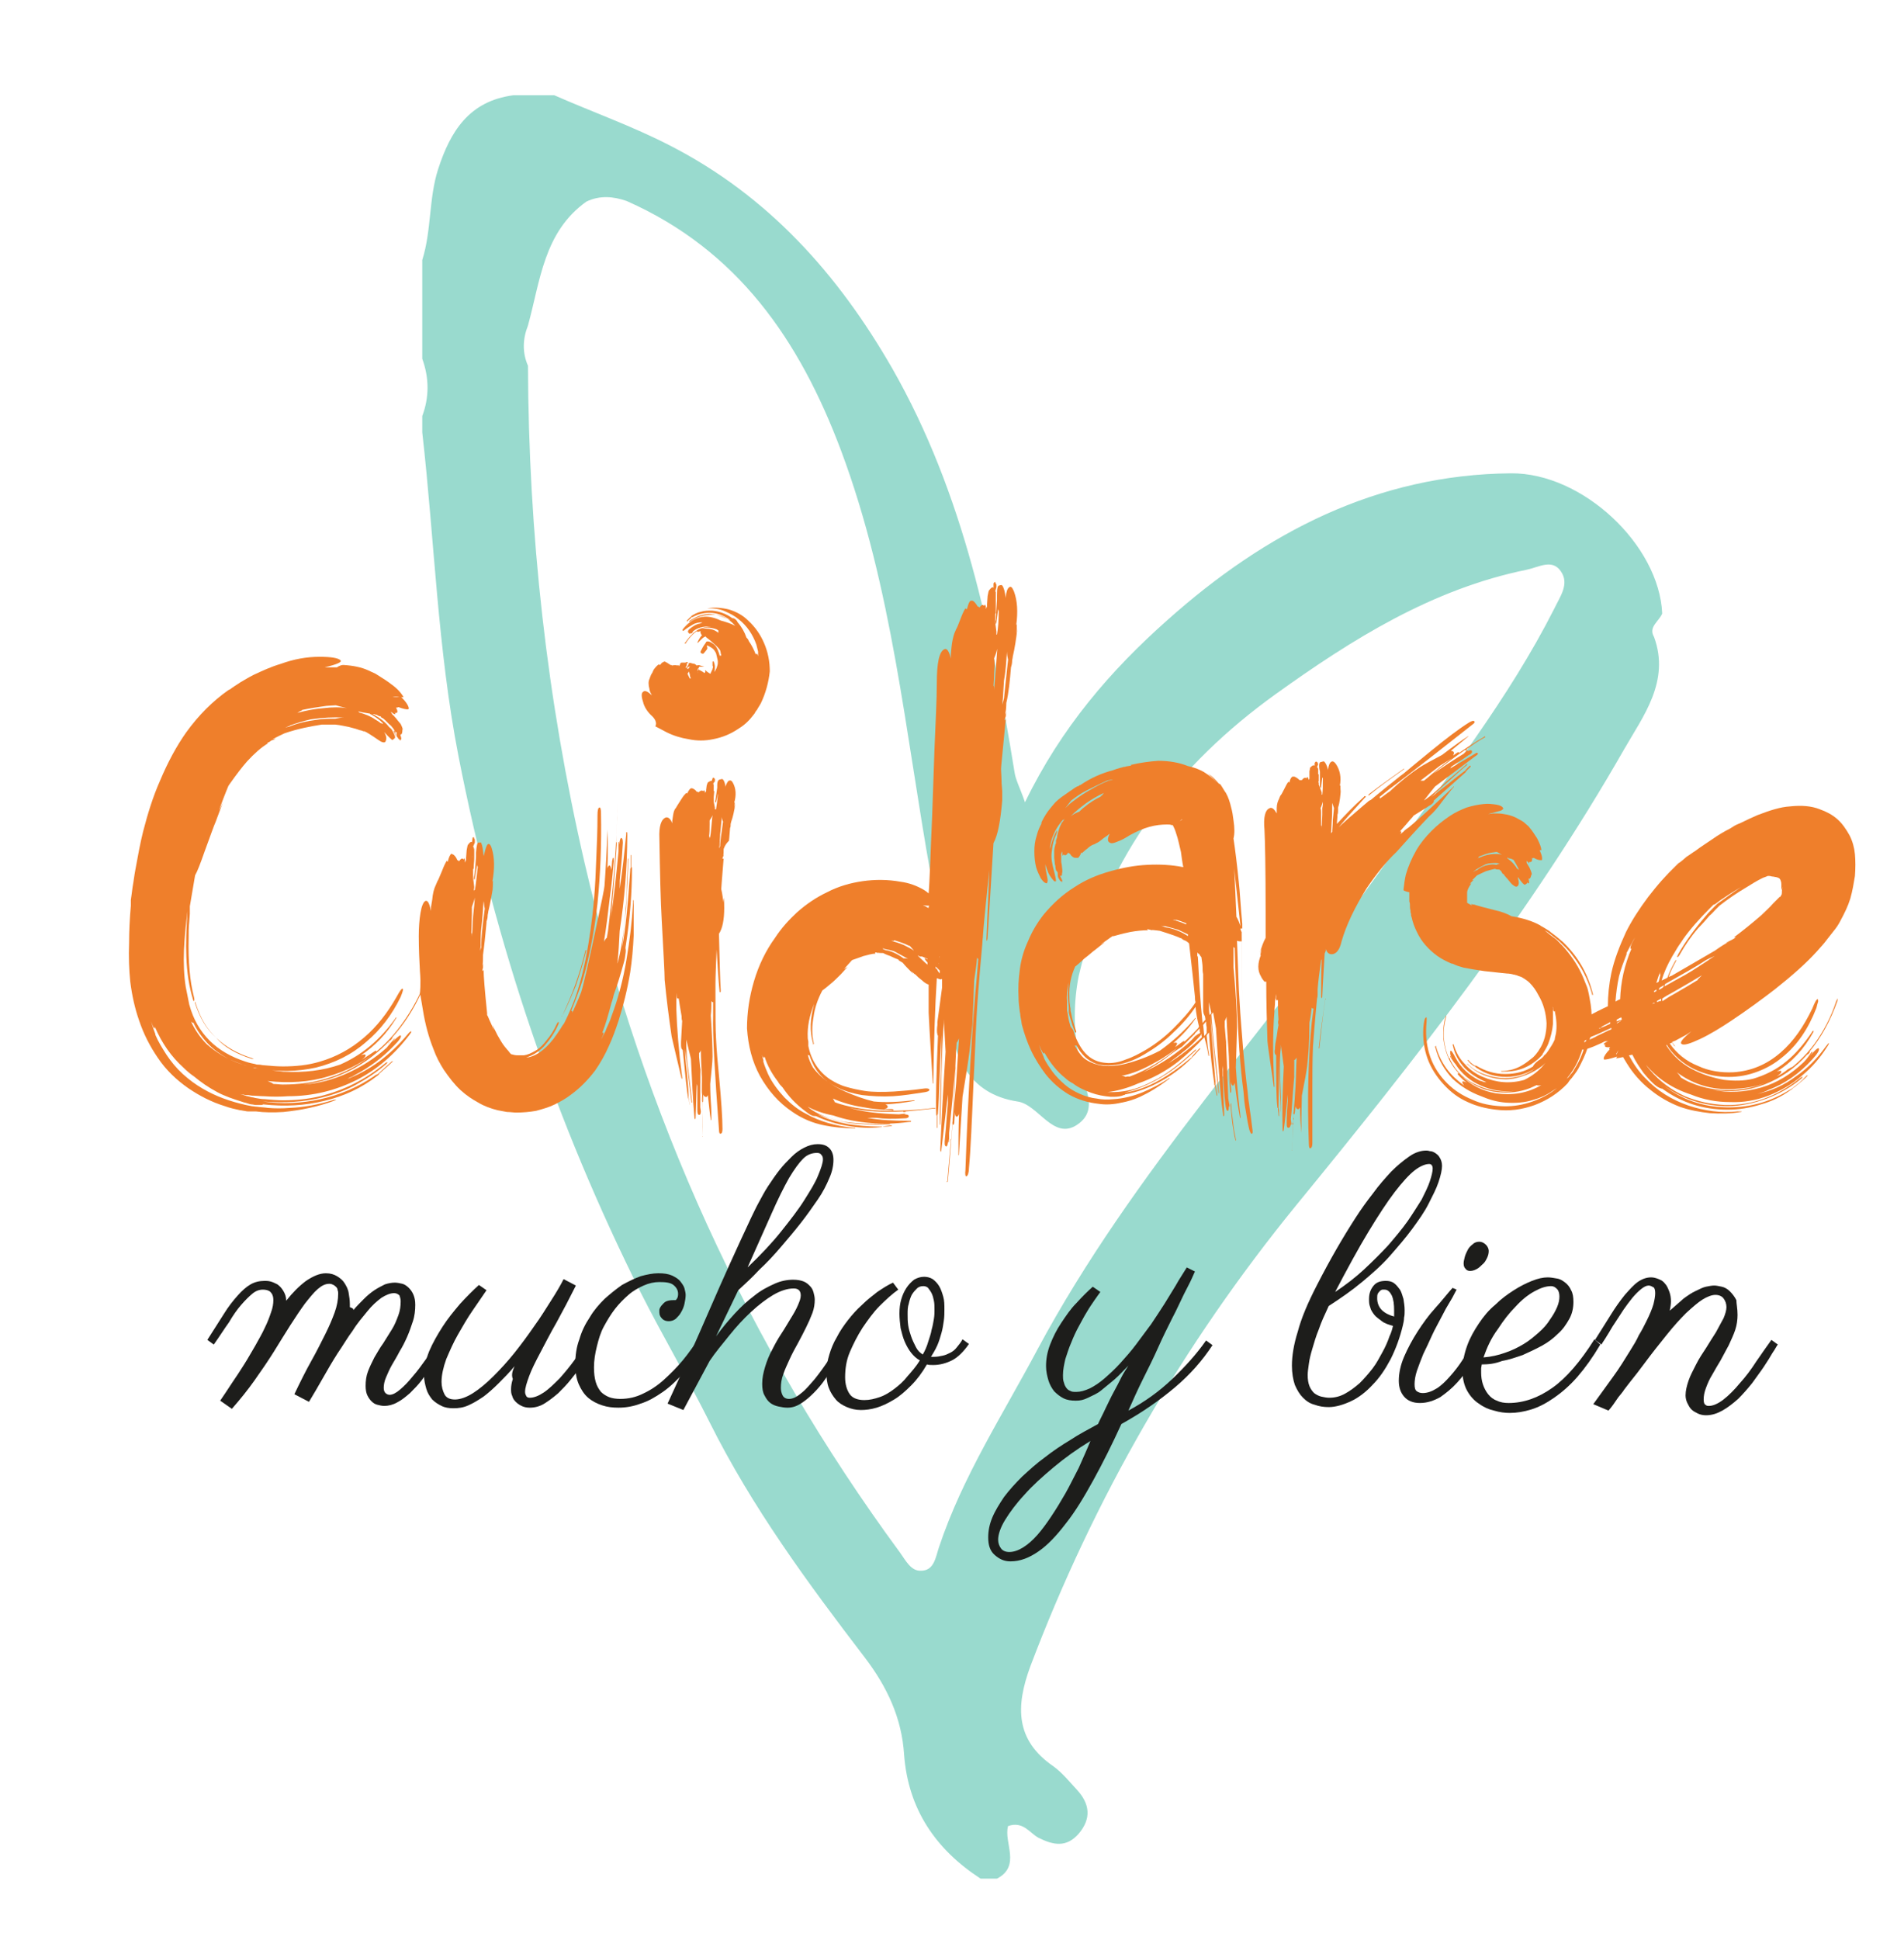 <?xml version="1.0" encoding="utf-8"?>
<!-- Generator: Adobe Illustrator 16.0.0, SVG Export Plug-In . SVG Version: 6.00 Build 0)  -->
<!DOCTYPE svg PUBLIC "-//W3C//DTD SVG 1.1//EN" "http://www.w3.org/Graphics/SVG/1.1/DTD/svg11.dtd">
<svg version="1.1" id="Capa_1" xmlns="http://www.w3.org/2000/svg" xmlns:xlink="http://www.w3.org/1999/xlink" x="0px" y="0px"
	 width="326px" height="332px" viewBox="0 0 326 332" style="enable-background:new 0 0 326 332;" xml:space="preserve">
<style type="text/css">
<![CDATA[
	.st0{fill:#1D1D1B;}
	.st1{fill:#EF7F2B;}
	.st2{opacity:0.4;fill-rule:evenodd;clip-rule:evenodd;fill:#00A286;}
]]>
</style>
<g>
	<path class="st2" d="M284.6,105c-0.5-11.7-13.6-24.1-25.9-24c-23,0.2-42.1,10.2-58.8,25.1c-9.7,8.6-18.2,18.4-24.4,31.2
		c-0.9-2.6-1.6-3.8-1.8-5.2c-3.9-24-8.7-47.6-20.9-69c-9.3-16.2-21.3-29.6-38.1-38.2c-6.4-3.3-13.2-5.7-19.8-8.6c-2.3,0-4.7,0-7,0
		C80.3,17.3,77.1,22.5,75,29c-1.6,5-1.1,10.4-2.7,15.5c0,5.6,0,11.3,0,16.9c1.2,3.3,1.2,6.6,0,9.8c0,0.9,0,1.9,0,2.8
		c2.1,18.5,2.6,36.9,6.2,55.4c6.3,32.2,16.6,62.6,31.2,91.8c3.8,7.5,8.1,14.8,11.8,22.2c7.3,14.6,16.8,27.5,26.6,40.3
		c3.8,5,6.3,10.3,6.7,16.6c0.7,9.3,5.4,16.2,13.1,21.2c0.9,0,1.9,0,2.8,0c4.2-2.2,1.1-6.2,1.9-9c2.6-0.9,3.7,1.2,5.2,2
		c2.6,1.3,4.8,1.7,6.9-0.7c2.2-2.6,1.9-5.1-0.3-7.5c-1.3-1.4-2.5-2.9-4-4c-6.6-4.5-6.5-10.3-4-17.1c10.9-28.8,26.1-55.1,45.5-78.9
		c20.4-24.9,40.2-50.1,56.2-78.1c3.2-5.6,7.9-11.6,5.1-19.2C282.2,107.3,284,106.4,284.6,105z M266.1,104.2
		c-7.8,15.4-18.5,28.9-28.4,42.9c-19.9,28.1-43.7,53.3-60.1,83.9c-5.9,11.1-12.8,21.7-16.8,33.7c-0.6,1.7-0.8,4.1-3.1,4.1
		c-1.7,0.1-2.6-1.7-3.6-3.1c-26.2-35.6-44-75-54-118c-6.5-28.1-9.6-56.4-9.7-85.1c-1-2.3-0.9-4.6,0-6.9c2.1-7.6,2.7-16,10-21.2
		c2.3-1.1,4.6-0.9,6.9-0.1c19,8.4,29.6,23.8,36.7,42.7c8.8,23.5,11,48.4,15.4,72.8c1.4,8,2.4,16,3.2,24.2
		c0.6,6.4,3.1,13.1,11.6,14.4c3.6,0.5,6.1,6.7,10.2,4c4.5-3,0.1-7.8,0.3-11.7c-0.9-4.6-0.9-9.2,0-13.8c4.8-20.5,17-36.2,33.7-48.2
		c13.1-9.4,26.8-18,43-21.3c2-0.4,4.3-1.9,5.8,0.2C268.8,99.9,267.1,102.1,266.1,104.2z"/>
	<g>
		<path class="st1" d="M58.8,113.8c1.7,0.1,3.1,0.4,4.2,0.9c0.4,0.2,0.9,0.4,1.3,0.6c1.3,0.8,2.2,1.4,2.7,1.8c1,0.7,1.7,1.5,2.1,2.2
			h-0.4l0.2,0.2c0.7,0.7,1.1,1.4,1.1,1.8l-0.2,0.1c-0.3,0-0.8-0.1-1.6-0.4c-0.1,0.1-0.2,0.1-0.4,0.1c0.4,0.7,0.3,1-0.2,0.9
			c0.2,0.3,0.1,0.3-0.3,0.1c-0.1-0.1-0.2-0.2-0.4-0.3l0.3,0.5c0.2,0.2,0.4,0.3,0.3,0.3c0.2,0.2,0.4,0.4,0.6,0.7
			c0.2,0.2,0.3,0.4,0.5,0.6c0.3,0.6,0.4,0.9,0.3,1c0,0.5-0.1,0.8-0.3,0.8c-0.1,0-0.1-0.1-0.1-0.1c0.1,0.2,0.1,0.4,0.2,0.7v0.2
			c-0.1,0.1-0.1,0.1-0.1,0.2c0,0-0.1,0-0.1,0c-0.1-0.2-0.2-0.2-0.2-0.2l-0.1-0.1c0,0-0.1-0.2-0.3-0.4l0-0.7l-0.2,0l0-0.2l0,0.1
			c-0.1-0.2-0.1-0.2-0.1-0.3c0.1,0.2,0.1,0.3,0.1,0.4c-0.2-0.4-0.4-0.7-0.6-0.9c-0.1-0.2-0.3-0.3-0.5-0.5c0,0,0,0,0,0
			c-0.2-0.2-0.4-0.4-0.6-0.6c-0.2-0.2-0.4-0.4-0.7-0.5c0,0-0.1-0.1-0.1-0.2c-0.1,0-0.2,0-0.4-0.1s-0.3-0.2-0.4-0.2h-0.1
			c-0.2-0.1-0.3-0.1-0.4-0.1l-0.1,0c-0.6-0.1-1.2-0.2-1.8-0.3c-0.3-0.1-0.5-0.1-0.8-0.2c0.1,0,0.2,0.1,0.2,0.1c0.1,0,0.1,0.1,0,0.1
			v0c1.1,0.3,2.1,0.7,2.8,1.2c0.3,0.2,0.7,0.4,0.9,0.6c0.1,0.1,0.2,0.1,0.3,0.1c0,0,0.1,0,0.1,0.1l0,0c0,0,0.1,0,0.1,0l-0.1-0.1
			c0,0,0.1,0,0.1,0l-0.1-0.1c-0.5-0.5-1.2-1-1.9-1.4c-0.3-0.1-0.3-0.2-0.2-0.2c0.2,0,0.4,0.1,0.6,0.2c1.1,0.6,2,1.3,2.6,2.1
			c0.2,0.2,0.4,0.3,0.5,0.5c0.2,0.3,0.4,0.7,0.5,1c0.1,0.3,0,0.5-0.1,0.5c-0.2,0.2-0.4,0.3-0.4,0.2c0,0-0.5-0.4-1.3-1.3
			c0,0.1,0.1,0.2,0.1,0.2c0.3,0.6,0.3,1,0.1,1.4c-0.1,0.2-0.4,0.2-0.8,0c-0.2-0.1-0.6-0.4-1.2-0.8c-0.5-0.3-1-0.7-1.7-1
			c0.1,0.2,0.2,0.2,0.1,0.1c-0.8-0.3-1.2-0.4-1.3-0.5c0.3,0.1,0.6,0.3,0.8,0.4c-0.6-0.3-1.4-0.5-2.2-0.7c-0.6-0.1-1.3-0.3-2.3-0.4
			c-0.1,0-0.3,0-0.7,0c-0.6,0-1,0-1.3,0c-0.3,0-0.3,0-0.3,0c-1.9,0.3-4.1,0.7-6.4,1.5c-1.3,0.6-2,1-2,1h0c0.1,0,0.2,0,0.5-0.1
			c-0.1,0.1-0.3,0.2-0.7,0.3l-0.3,0.2l-0.1,0.1l-0.1,0h0c-0.1,0.1-0.2,0.1-0.3,0.2c0,0,0.1,0,0.1,0c0.1,0,0.1,0,0.1,0
			c-1.2,0.7-2.4,1.8-3.6,3.1c-0.8,0.9-1.8,2.2-3,3.9l-0.2,0.3c-0.2,0.5-0.5,1.2-0.8,2c-0.4,1.1-0.7,1.8-0.8,2.2
			c0.2-0.5,0.5-1,0.7-1.5l-1.3,3.5c-0.2,0.4-0.8,2.1-1.9,5.1c-0.7,2-1.2,3.3-1.6,4c-0.3,1.7-0.6,3.5-0.9,5.3c0,0.3,0,0.5,0,0.6
			l0,0.7l-0.1,1.4c-0.1,0.9-0.1,1.8-0.1,2.7c-0.1,4,0.2,7.4,0.9,10.1c0.1,0.4,0.1,0.6,0,0.7c-0.1,0.1-0.1-0.1-0.2-0.4
			c-0.6-2-1-4.4-1.1-7.2c-0.1-2.2,0-4.8,0.2-7.8c-0.3,2.4-0.5,4.6-0.6,6.6c-0.1,2.4,0,4.5,0.3,6.4c0.1,0.5,0.2,1,0.3,1.5l0.3,1.5
			c0.7,2.6,1.9,4.6,3.5,6.2c1.6,1.6,3.7,2.8,6.2,3.6c0.6,0.2,1.1,0.3,1.6,0.4c0.2,0.1,0.5,0.1,0.7,0.1c0.2,0,0.5,0.1,0.8,0.1
			c1.1,0.1,2.2,0.2,3.2,0.2c2.2,0,4.3-0.2,6.3-0.8c2.8-0.8,5.4-2.2,7.7-4.2c2.1-1.8,3.9-4.1,5.5-6.9c0.5-0.9,0.8-1.4,1-1.4
			c0.2,0,0.1,0.4-0.3,1.4c-1.5,3.1-3.5,5.7-5.9,7.7c-2.5,2.2-5.4,3.6-8.6,4.4c-3.2,0.7-6.5,0.8-10.1,0.1c-0.1,0-0.3-0.1-0.6-0.1
			c-0.2,0-0.4-0.1-0.6-0.1c-0.4-0.1-0.8-0.3-1.2-0.4c-0.8-0.3-1.6-0.6-2.3-0.9c-1.5-0.8-2.8-1.7-3.9-2.9c-0.9-1-1.7-2.1-2.3-3.4l0,0
			c-0.1,0.1-0.2,0-0.4-0.2c0.7,1.5,1.6,2.8,2.7,3.9c1.6,1.4,3.5,2.6,5.9,3.4c0.6,0.2,1.1,0.4,1.7,0.5c0.3,0.1,0.6,0.2,0.9,0.2
			c0.2,0,0.5,0.1,0.9,0.1c1.3,0.2,2.5,0.4,3.7,0.5c3.6,0.2,6.8-0.2,9.7-1.2c3.7-1.6,6.8-4.2,9.4-7.8c0.1-0.2,0.2-0.3,0.2-0.3
			c0.1,0,0.1,0,0,0.2c-1.6,2.6-3.6,4.7-6,6.3c0.5-0.2,0.8-0.2,0.8,0c0,0.2-0.2,0.4-0.7,0.8c0.6-0.4,1.2-0.8,1.8-1.2
			c0.4-0.3,0.6-0.4,0.7-0.4c0.1,0.1-0.1,0.3-0.5,0.6c-2.3,1.7-4.9,3-7.7,3.8c-3.2,1-6.7,1.2-10.4,0.8c0.5,0.2,0.8,0.3,1,0.5
			c0.6,0,1.1,0.1,1.6,0.1c2.6,0,5.1-0.3,7.4-1c2.4-0.7,4.7-1.8,6.7-3.2c2.1-1.4,3.9-3.1,5.5-5.1c1.5-1.9,2.9-4.1,4-6.5
			c0.1-0.2,0.2-0.3,0.2-0.3c0,0,0,0.2-0.1,0.4c-1.3,2.9-3,5.5-5,7.7c0.2-0.1,0.2-0.1,0.1,0c-0.1,0.1-0.2,0.3-0.3,0.4
			c-0.1,0.1-0.2,0.1-0.1,0c-2,2.1-4.2,3.8-6.7,5.1c-2.5,1.3-5.2,2.1-8.1,2.5c2.7-0.2,5.2-0.9,7.6-2c2.4-1.1,4.6-2.5,6.6-4.3
			c0.3-0.4,0.7-0.8,1.1-1.3c0.1-0.2,0.2-0.2,0.3-0.3c0.1,0,0,0-0.1,0.2l-0.3,0.4c0.8-0.8,1.3-1.2,1.4-1.1c0.2,0.2-0.2,0.8-1.1,1.7
			c-2,2.1-4.3,3.8-6.8,5.1c-0.3,0.2-0.5,0.3-0.8,0.4c-0.3,0.2-0.5,0.3-0.8,0.4c2.1-0.8,4-1.8,5.9-3.2c1.7-1.3,3.3-2.8,4.8-4.6
			c0.3-0.4,0.5-0.5,0.6-0.5c0.1,0,0,0.2-0.3,0.6c-2.5,3.3-5.5,5.9-9,7.7c-3.6,1.8-7.5,2.8-11.8,2.8c-1.3,0.1-2.7,0.1-4.1,0
			c-0.7,0-1.4-0.1-2.1-0.1l-0.6-0.1l-0.5,0c-0.3-0.1-0.7-0.1-1-0.2c0.4,0.1,0.7,0.2,1,0.3c0.2,0.1,0.5,0.1,0.8,0.2
			c0,0,0.2,0.1,0.5,0.1l0.4,0.1c0.6,0.1,1.1,0.2,1.6,0.2c1.1,0.1,2.2,0.2,3.2,0.2c2.1,0,4.2-0.2,6.3-0.7c4-1,7.7-2.8,11.1-5.6
			c0.2-0.2,0.3-0.2,0.4-0.2c0.1,0,0,0.1-0.2,0.3c-1.6,1.4-3.3,2.5-5.1,3.5c-1.8,1-3.8,1.7-5.8,2.2c-3.2,0.8-6.5,1-10.2,0.7
			c3.4,0.5,6.7,0.3,9.9-0.4c3.2-0.7,6.3-2,9.1-3.9c0.2-0.2,0.5-0.3,0.7-0.4l0.1-0.1c0.8-0.7,1.4-1.3,2-1.8c0.2-0.2,0.3-0.3,0.4-0.3
			c0.1,0,0.1,0-0.1,0.2c-0.3,0.3-0.9,0.8-1.9,1.7c-0.1,0.1-0.2,0.2-0.3,0.2c0.1,0,0,0.2-0.3,0.4c-2.7,2.1-5.7,3.5-9.1,4.3
			c-3.3,0.8-6.7,1-10.4,0.6c-0.1,0-0.2,0.1-0.3,0.1c-0.3,0-0.6,0-1,0c-0.2,0-0.5-0.1-0.7-0.1c-0.2,0-0.5-0.1-0.8-0.2
			c-0.2-0.1-0.5-0.1-0.7-0.2c-1.6-0.5-3.1-1-4.4-1.7c-1.5-0.8-2.8-1.7-4-2.7c-0.6-0.4-1.2-0.9-1.8-1.5c-2.1-1.9-3.7-4.2-4.9-7
			c0,0.2,0,0.3,0,0.3c-0.2,0-0.4-0.5-0.7-1.4c-0.1-0.3-0.2-0.7-0.3-1.1c0.3,1.1,0.6,2.2,1,3.2c0.1,0.2,0.1,0.3,0.1,0.4
			c0.5,1.2,1.2,2.3,1.9,3.4c0.8,1.2,1.7,2.3,2.8,3.3c1.1,1,2.2,1.8,3.4,2.5c2.2,1.3,4.7,2.2,7.4,2.8l0.5,0.1l0.5,0.1
			c0.2,0,0.6,0.1,0.9,0.1c0.7,0.1,1.3,0.1,1.9,0.2c1.2,0.1,2.5,0.1,3.7,0c2.5-0.1,5-0.6,7.3-1.3c0.2-0.1,0.4-0.1,0.6-0.1
			c0.1,0,0.1,0-0.1,0.1c-2.9,1.1-5.9,1.7-8.9,2c-1.6,0.1-3.2,0.1-4.7-0.1l-0.6,0l-0.3,0l-0.4,0c-0.1,0-0.3,0-0.7-0.1
			c-0.2,0-0.4-0.1-0.7-0.1c-0.9-0.2-1.8-0.4-2.6-0.7c-2.3-0.7-4.4-1.8-6.3-3.1c-2-1.4-3.8-3.1-5.2-5.2c-1.3-1.9-2.4-4-3.2-6.4
			c-0.7-2-1.2-4.2-1.5-6.6c-0.2-2-0.3-4.2-0.2-6.7c0-1.9,0.1-4,0.3-6.3l0-0.5l0-0.5l0.1-0.7l0.2-1.5c0.2-1.1,0.3-2.1,0.5-3.1
			c0.4-2.2,0.8-4.4,1.3-6.4c0.8-3.1,1.7-6,2.9-8.7c1.3-3.1,2.8-5.9,4.5-8.3c2.1-2.9,4.5-5.3,7.2-7.2l0.4-0.2l0.1-0.1l0.3-0.2
			c0.4-0.3,0.8-0.5,1.2-0.8c0.7-0.4,1.5-0.9,2.3-1.3c1.5-0.7,3-1.4,4.7-1.9c2.2-0.8,4.4-1.2,6.6-1.2c2,0,3.2,0.2,3.6,0.6
			c0.3,0.3-0.6,0.7-2.7,1.2c0.4,0,0.7,0,1.1,0c0.7,0,1,0,1,0S58.2,113.8,58.8,113.8z M37,177.6c1.6,1.5,3.6,2.7,6.2,3.5
			c0.2,0.1,0.3,0.1,0.2,0.1c0,0-0.1,0-0.3,0C40.5,180.4,38.4,179.2,37,177.6c-1.7-1.5-2.8-3.5-3.6-5.9c0-0.2,0-0.3,0-0.3
			c0,0,0.1,0.1,0.1,0.3C34.3,174.2,35.4,176.1,37,177.6z M49.9,124.2c1.3-0.5,2.7-0.8,4.2-1c1.1-0.2,2.2-0.2,3.3-0.2
			c0.5-0.1,1-0.2,1.5-0.2c-1.8-0.1-3.7,0-5.7,0.3c-1.3,0.3-2.6,0.7-3.7,1.1l0.2,0c-0.3,0.1-0.6,0.2-0.9,0.3l-0.1,0
			c0.2,0,0.5-0.1,0.7-0.1L49.9,124.2z M50.9,122c1.5-0.4,3-0.7,4.4-0.8c1.6-0.2,3-0.2,4.1,0c-0.3-0.1-0.9-0.2-1.9-0.5l-1.6,0.1
			c-1.4,0.2-2.8,0.4-4.2,0.7c0.1,0,0,0.1-0.3,0.2L50.9,122z M62.5,119.7C62.5,119.7,62.5,119.7,62.5,119.7L62.5,119.7z M65.5,123.6
			C65.6,123.8,65.6,123.8,65.5,123.6C65.5,123.7,65.5,123.7,65.5,123.6c-0.2,0-0.2-0.1-0.2,0C65.3,123.6,65.4,123.6,65.5,123.6z
			 M66.4,178.6c0.1-0.1,0.2-0.2,0.3-0.3c0.1-0.1,0.1-0.1,0,0C66.7,178.4,66.6,178.5,66.4,178.6C66.4,178.7,66.3,178.7,66.4,178.6z
			 M67.2,123.5c-0.1-0.2-0.1-0.2-0.1-0.2C67.1,123.3,67.2,123.4,67.2,123.5z M68.4,119.2c-0.4,0-0.8,0-1.2,0
			C67.6,119.3,68,119.3,68.4,119.2L68.4,119.2z M67.4,125.1c0.1-0.1,0.2,0,0.3,0.4c0,0.1,0.1,0.3,0.1,0.4l-0.1-0.1
			C67.7,125.6,67.5,125.4,67.4,125.1z M67.8,125.9L67.8,125.9l0,0.1L67.8,125.9z"/>
		<path class="st1" d="M71.9,166.2c-0.1-1.8-0.2-3.8-0.2-6c0-1.5,0.1-2.8,0.3-4c0.2-1.2,0.5-1.8,0.8-2c0.4-0.2,0.7,0.3,1,1.7l0-0.7
			L74,154c0.1-1.1,0.3-1.9,0.6-2.5l0.3-0.7c0.2-0.3,0.4-0.9,0.8-1.8c0.3-0.8,0.6-1.4,0.8-1.7l0.2,0.2l0-0.2c0.2-0.7,0.4-1.1,0.6-1.2
			l0.2,0.1c0.3,0.1,0.6,0.5,0.8,1c0.1,0,0.2,0.1,0.3,0.2c0.3-0.5,0.6-0.6,0.8-0.3c0.1-0.3,0.2-0.3,0.2,0.1c0,0.1,0,0.2,0,0.4
			c0.1-0.1,0.1-0.3,0.2-0.4l0-0.4l0.1-1.3c0.1-0.4,0.1-0.7,0.2-0.9c0.3-0.4,0.5-0.6,0.7-0.5c0,0,0,0.1,0,0.1l0.1-0.7
			c0-0.2,0.1-0.2,0.1-0.2c0.1,0,0.1,0,0.1-0.1c0,0,0,0,0,0l0.1,0.3c0,0.1,0.1,0.1,0.1,0.2l0,0.5l-0.3,0.7l0.1,0.1l-0.1,0.1l0.1-0.1
			l0,0.4l0.1-0.4c0,0.6,0,1,0,1.2c0,0.2,0,0.4,0,0.7l0,0c0,0.6-0.1,1.1-0.1,1.7c0,0.1-0.1,0.1-0.1,0.2c0,0.1,0,0.2,0,0.4l0,0.4v0.1
			l0,0.4v0.1l0.2,1.6c0,0.2-0.1,0.5-0.1,0.7l0.1-0.2c0,0,0,0,0,0h0.1c0.2-1,0.3-2.3,0.5-3.9c0-0.1-0.1-0.2-0.1-0.4l0-0.1
			c0,0,0,0,0-0.2l0,0.2c0-0.1,0-0.1,0-0.1l0,0.2l-0.4,2.3c0,0.3-0.1,0.3-0.1,0.2c-0.1-0.1-0.1-0.3,0-0.6c0.1-0.5,0.2-1.6,0.3-3.3
			c0-0.2,0-0.5,0-0.7c0.1-1.2,0.2-1.8,0.5-1.7c0,0,0.1,0,0.1,0c0,0,0.1,0,0.1,0c0.1-0.1,0.2,0,0.2,0.1c0.2,0.4,0.3,1.2,0.4,2.2
			l0.1-0.3c0.2-0.9,0.4-1.5,0.6-1.7c0.2-0.2,0.5,0,0.7,0.7c0.5,1.6,0.5,3.5,0.1,5.7l0.1-0.2c0,0.4,0,0.9-0.1,1.6l0.2-1
			c-0.3,1.9-0.6,3.5-0.9,4.7c0,0,0,0.2-0.1,0.6c0,0.5-0.1,0.8-0.2,1.1c0,0,0,0.1,0,0.1c0,0,0,0.1,0,0.1c-0.2,2.2-0.4,4.1-0.6,5.5
			c0,0.8,0,1.4-0.1,1.9v0l0.1-0.4c0,0.2,0,0.4,0,0.7c-0.1,0.3-0.1,0.5-0.1,0.6l0.2-0.2c0,1,0.2,3.5,0.6,7.4l0,0.3
			c0.2,0.3,0.3,0.7,0.6,1.3c0.3,0.7,0.5,1.1,0.6,1.3c-0.1-0.3-0.2-0.6-0.3-0.9c0.2,0.4,0.5,1,0.9,1.8c0.4,0.7,0.8,1.4,1.2,1.9
			c0.2,0.2,0.3,0.4,0.6,0.7c0.2,0.3,0.4,0.5,0.5,0.6c0.4,0.1,0.7,0.2,1.1,0.2c0.4,0,0.7,0,1.1,0c0.7-0.1,1.3-0.4,2-0.8
			c0.7-0.4,1.3-1,1.9-1.8c0.6-0.7,1.2-1.6,1.7-2.7c0.1-0.2,0.2-0.4,0.3-0.4c0.1,0,0.1,0.1,0,0.4c-0.7,1.6-1.6,2.8-2.5,3.8
			c-0.5,0.5-1,0.9-1.5,1.2c-0.5,0.3-1,0.5-1.5,0.7c0.9-0.1,1.8-0.5,2.7-1.2c0.9-0.7,1.8-1.7,2.6-2.9c0.2-0.3,0.4-0.6,0.6-0.9
			c0.1-0.2,0.3-0.5,0.6-0.9c0.8-1.6,1.6-3.4,2.2-5.3c0.6-1.8,1.1-3.8,1.5-5.8c0.6-3.1,1.1-6.5,1.4-10.1c0.2-2.1,0.3-4.5,0.4-7.2
			c0.1-2.1,0.2-4.5,0.2-7.2c0-0.8,0.1-1.2,0.3-1.3c0.2-0.1,0.3,0.3,0.3,1c0.1,5.3-0.1,10.4-0.6,15.4c-0.3,2.7-0.7,5.3-1.2,7.7
			c-0.6,2.8-1.2,5.3-2.1,7.6c-0.4,1.1-0.8,2.1-1.2,3.1c0,0,0.1,0,0.1,0c0.1,0,0.1,0.1,0.1,0.3c0.5-1.1,1-2.2,1.5-3.5
			c0.5-1.6,1.3-5.2,2.5-10.8c1-4.6,1.5-7.1,1.5-7.4c0.2-2.8,0.4-6,0.5-9.5c0-0.2,0-0.2,0-0.3c0-0.1,0,0,0,0.1c0.1,2,0.1,4.3,0,6.7
			c0.1-0.4,0.3-0.5,0.4-0.5c0.1,0.1,0.2,0.3,0.3,0.8l0.1-1.5c0.1-0.4,0.1-0.6,0.2-0.6c0.1,0,0.1,0.2,0.1,0.6
			c-0.2,2.1-0.4,4.2-0.7,6.3c-0.3,2.6-0.6,5.1-1,7.5c0.2-0.4,0.4-0.7,0.5-0.7l0.2-1.2c0.4-3.3,0.8-6.9,1.1-10.8
			c0.3-4.1,0.5-7.8,0.5-11c0-0.2,0-0.2,0-0.2c0,0,0,0,0,0.2c0,1.9-0.1,4.2-0.2,6.7c0-0.1,0.1-0.1,0.1,0c0,0.1,0,0.3,0,0.4
			c0,0.1,0,0.1,0,0c-0.3,4.3-0.6,8.4-1,12.3c0.5-3.2,0.9-6.9,1.3-11.2l0-1.3c0-0.1,0-0.2,0-0.3c0.1,0,0.1,0,0.1,0.2v0.3
			c0.1-0.8,0.2-1.2,0.4-1.2c0.2,0.1,0.3,0.5,0.2,1.4c-0.1,1.9-0.3,3.9-0.5,5.9l0,0.7v0.7c0.5-3.2,0.8-6.2,1.1-9.2
			c0-0.3,0-0.5,0.1-0.5c0.1,0,0.1,0.2,0.1,0.5c0,5.6-0.5,11.1-1.3,16.4c-0.1,2-0.2,3.9-0.4,5.6c0.1-0.2,0.1-0.5,0.2-0.7
			c0.6-2.4,1-5.3,1.2-8.6c0.1-1,0.2-2.4,0.2-4.1c0.1-2.2,0.2-3.6,0.2-4.3c0-0.2,0-0.3,0.1-0.3c0,0,0,0,0,0.2
			c-0.3,5.6-0.4,8.3-0.4,8.3c-0.2,1.7-0.4,3.9-0.7,6.7c0.6-2.9,1-7.3,1.4-13.1c0-0.2,0-0.4,0.1-0.5c0,0,0,0,0-0.1c0-0.5,0-1.1,0-1.8
			c0-0.2,0-0.3,0.1-0.3c0-0.1,0,0,0,0.1c0,0.7,0,1.3,0,1.7c0,0.1,0,0.2,0,0.3c0.1,0,0.1,0.1,0.1,0.3c0,3.9-0.3,8.4-1.1,13.4
			c0,0,0,0.1,0,0.2c0.1,0.4,0,0.9-0.1,1.6l-0.1,0.5c-0.6,2.2-1.2,4.2-1.8,5.8c-0.1,0.4-0.2,0.9-0.4,1.4c-0.5,1.9-1,3.7-1.6,5.2
			c0.1-0.1,0.2-0.1,0.2-0.1c0.1,0.1,0,0.4-0.3,1c-0.1,0.2-0.2,0.5-0.4,0.7c0.4-0.6,0.7-1.2,1.1-2c0-0.1,0.1-0.2,0.1-0.3
			c0.3-0.7,0.7-1.5,0.9-2.2c1.1-2.9,2-6.2,2.6-9.9c0.5-3,0.9-6.2,1.1-9.6c0-0.1,0-0.2,0-0.3c0.1-0.1,0.1-0.1,0.1,0c0,3,0,5,0,5.9
			c-0.1,2.3-0.3,4.4-0.6,6.4c-0.5,3-1.2,5.8-2,8.3c-0.5,1.5-1,2.9-1.6,4.2c-0.7,1.6-1.5,3-2.4,4.3c-1.3,1.7-2.6,3-4.1,4.1
			c-0.9,0.7-1.8,1.2-2.8,1.7c-1,0.5-2.1,0.8-3.2,1.1c-1.1,0.2-2.3,0.3-3.4,0.3c-0.5,0-1-0.1-1.6-0.1c-0.6-0.1-1.1-0.2-1.6-0.3
			c-1.2-0.3-2.3-0.7-3.3-1.3c-1.1-0.6-2-1.2-3-2.1c-1.1-1-2-2.2-2.9-3.5c-0.7-1.1-1.3-2.2-1.8-3.6c-0.8-2-1.4-4.2-1.8-6.7
			c-0.3-1.9-0.5-2.9-0.5-2.9S72.1,168.5,71.9,166.2z M76.9,147.6l0.6,0.7L76.9,147.6L76.9,147.6z M79.5,151.4l0.2-0.3L79.5,151.4
			L79.5,151.4z M80.8,155.2c0,0.4,0,0.8,0,1.2l-0.1,3.3c0-0.1,0.1,0,0.1,0.2v0.4c0.1-1.1,0.1-2.2,0.2-3.5c0.2-1.8,0.3-2.9,0.3-3.2
			C81.2,154.1,81,154.6,80.8,155.2z M80.8,146.7c0.1-0.1,0.1-0.2,0.1-0.2L80.8,146.7z M81.8,145c-0.1,0-0.1-0.1,0-0.5l0.1-0.4l0,0.1
			C81.9,144.5,81.9,144.7,81.8,145z M81.8,144.1L81.8,144.1l0-0.1L81.8,144.1L81.8,144.1z M82.1,147.6
			C82.2,147.6,82.2,147.6,82.1,147.6l0,0.3L82.1,147.6L82.1,147.6z M82.2,162.7l0.2-0.6l0-0.4c0-1.1,0.2-3.2,0.6-6.2
			c-0.1-0.4-0.1-0.8-0.2-1.3c-0.1,1.5-0.2,3.1-0.4,4.7c-0.1,1-0.1,2.1-0.1,3.1l0-0.1L82.2,162.7L82.2,162.7z M96.3,173.8
			c-0.1,0.1-0.1,0.2-0.1,0.1C96.1,174,96.1,173.9,96.3,173.8c0.7-1.6,1.5-3.3,2.2-5.3c0.6-1.7,1.2-3.6,1.7-5.7
			c0-0.2,0.1-0.2,0.1-0.2c0.1,0,0.1,0.1,0,0.3c-0.5,2.1-1.1,4-1.7,5.8C97.8,170.6,97.1,172.3,96.3,173.8z M106,144.6
			C106,144.5,106.1,144.5,106,144.6c0.1,0.1,0.1,0.2,0,0.3c0,0.1-0.1,0.1-0.1,0C106,144.8,106,144.7,106,144.6z"/>
		<path class="st1" d="M111.7,122.6c-0.8-0.7-1.4-1.6-1.6-2.5c-0.3-0.9-0.3-1.5,0-1.7c0.3-0.3,0.8-0.1,1.5,0.6
			c-0.1-0.2-0.1-0.3-0.2-0.4c-0.1-0.2-0.2-0.5-0.2-0.7c-0.2-0.7-0.2-1.3,0-1.7c0.1-0.2,0.1-0.4,0.2-0.5c0-0.1,0.1-0.3,0.3-0.6
			c0.1-0.2,0.2-0.5,0.3-0.6c0.3-0.4,0.6-0.7,0.8-0.8l0.2,0.1l0.1-0.1c0.2-0.3,0.4-0.4,0.7-0.5l0.2,0.1c0.2,0.1,0.5,0.3,0.8,0.5
			c0.1,0,0.2,0,0.3,0.1c0.3-0.1,0.6-0.1,0.9,0c0.1-0.1,0.2-0.1,0.2,0c0,0,0,0.1,0,0.1c0.1,0,0.1-0.1,0.1-0.1l0.1-0.1
			c0-0.1,0.1-0.2,0.1-0.3c0.1-0.1,0.2-0.1,0.2-0.1c0.3,0,0.5,0,0.7,0l0,0c0.1-0.1,0.1-0.1,0.1-0.1c0,0,0.1,0,0.1,0
			c0.1,0,0.1,0,0.1,0c0.1,0,0.1,0,0,0c0.1,0.1,0.1,0.1,0.1,0.1l0,0l0,0.1l-0.3,0l0.1,0h-0.1h0.1l-0.1,0l0.1,0c0,0.1,0,0.2,0,0.2
			c0,0,0,0.1,0,0.1h0c0,0.1-0.1,0.2-0.1,0.3c0,0-0.1,0-0.1,0c0,0,0,0,0,0l0,0.1h0l0,0c0.1,0.1,0.2,0.1,0.3,0.2c0,0,0,0.1,0,0.1l0,0
			c0.2-0.1,0.2-0.1,0.1,0c0.1-0.1,0.2-0.2,0.3-0.5c0,0,0,0,0,0v0h0h0l0,0c-0.2,0.1-0.3,0.2-0.4,0.3c0,0,0,0-0.1,0
			c-0.1,0-0.1-0.1,0-0.1l0.3-0.5c0-0.1,0-0.1,0-0.1c0.1-0.2,0.2-0.2,0.5-0.1c0.3,0.1,0.4,0.1,0.5,0.1c0.2,0.1,0.3,0.2,0.4,0.3h0
			c0.2-0.1,0.4-0.1,0.6,0h0c0,0,0,0,0,0c0,0,0.3,0.1,0.7,0.2c0,0,0.1,0,0.1,0l-0.2,0c-0.1,0-0.3,0-0.4,0c-0.1,0-0.3,0-0.4,0
			c0,0.1-0.1,0.2-0.1,0.4c0.1,0.1,0.1,0.2,0.1,0.3v-0.2c0,0,0,0.1,0,0.1c0,0.1,0,0.1,0,0.1l0.1-0.2c0,0.1,0.2,0.2,0.4,0.3
			c0.2,0.1,0.3,0.2,0.4,0.3l0,0c0.2-0.2,0.2-0.4,0.2-0.3l-0.1-0.1l0.1-0.1c0,0,0.1,0.1,0.2,0.2c0.1,0.1,0.3,0.2,0.6,0.4v0l0.1-0.1
			l0-0.1c0.1-0.1,0.1-0.1,0.1-0.2c0.1-0.2,0.2-0.3,0.2-0.5c0.1-0.2,0.1-0.3,0-0.5c0-0.2,0-0.4,0-0.6c0-0.1,0-0.1,0.1-0.1
			c0.1,0,0.1,0,0.1,0c0.1,0.3,0.2,0.6,0.2,0.9c0,0.3,0,0.6-0.1,0.9c0.2-0.2,0.3-0.5,0.4-0.7c0.1-0.3,0.2-0.6,0.2-0.8
			c0-0.1,0-0.1,0-0.2c0-0.1,0-0.1,0-0.2c-0.1-0.5-0.2-0.9-0.3-1.3c-0.2-0.4-0.4-0.7-0.7-0.9c-0.3-0.2-0.5-0.3-0.7-0.4
			c-0.1,0-0.1,0-0.2,0v0c0,0.1,0.1,0.2,0.1,0.4c0,0,0,0.1,0,0.1c0,0.1-0.2,0.3-0.6,0.8c-0.1,0.1-0.2,0.1-0.4,0
			c-0.2-0.1-0.2-0.2-0.1-0.4c0.2-0.4,0.4-0.8,0.7-1.2c0.1-0.1,0.1-0.2,0.2-0.3c0-0.1,0.1-0.1,0.1-0.1c0.2-0.1,0.6,0,1,0.3
			c0.5,0.3,0.8,0.8,1,1.4c0.1,0.3,0.2,0.5,0.2,0.7h0c0.1,0,0.2,0,0.3,0c-0.1-0.3-0.1-0.6-0.2-0.9c-0.3-0.5-0.9-1-1.7-1.7
			c-0.5-0.4-0.8-0.6-0.8-0.7c-0.2,0.1-0.4,0.2-0.6,0.4c-0.2,0.2-0.4,0.4-0.7,0.7c0,0,0,0-0.1,0c0,0,0,0,0,0c0.2-0.5,0.5-1,0.8-1.3
			c-0.1-0.1-0.2-0.2-0.2-0.3c-0.1-0.2-0.1-0.3,0-0.4c-0.1,0-0.3,0.1-0.4,0.1c-0.1,0.1-0.2,0-0.2,0c-0.1-0.1,0-0.1,0-0.2
			c0.5-0.3,1.1-0.4,1.6-0.3c0.7,0,1.4,0.2,2,0.7c0-0.2,0-0.3,0-0.4c-0.1-0.1-0.2-0.1-0.3-0.2c-0.6-0.2-1.1-0.3-1.6-0.3
			c-0.5,0-0.9,0.2-1.4,0.4c-0.8,0.4-1.6,1.2-2.3,2.3c0,0.1-0.1,0.1-0.1,0c-0.1,0-0.1-0.1,0-0.1c0.5-0.7,0.9-1.2,1.4-1.6
			c-0.1,0-0.1,0-0.1,0c0-0.1,0.1-0.1,0.1-0.1c0.1,0,0.1,0,0,0.1c0.5-0.5,1-0.8,1.5-0.9c0.6-0.2,1.2-0.3,1.8-0.1
			c-0.6-0.2-1.1-0.2-1.7-0.1c-0.5,0.1-1.1,0.3-1.6,0.7c-0.1,0.1-0.2,0.3-0.2,0.4c0,0-0.1,0-0.1,0c0,0,0,0,0,0l0-0.1
			c-0.2,0.2-0.4,0.2-0.5,0c-0.2-0.2-0.1-0.4,0.1-0.6c0.6-0.5,1.2-0.9,1.9-1c0.1-0.1,0.2-0.1,0.2-0.1c0.1,0,0.1-0.1,0.2-0.1
			c-0.6,0-1.2,0.1-1.7,0.4c-0.5,0.3-1,0.6-1.5,1c-0.1,0.1-0.1,0.1-0.2,0c-0.1,0,0-0.1,0-0.2c0.8-1,1.7-1.7,2.8-2
			c0.6-0.2,1.3-0.2,1.9-0.1c0.6,0.1,1.2,0.3,1.8,0.6c0.8,0.2,1.7,0.5,2.5,0.9c-0.1-0.1-0.2-0.2-0.2-0.2c-1-1.1-2.3-1.7-3.7-1.7
			c-0.7,0-1.4,0.1-2.1,0.3c-0.6,0.2-1.2,0.5-1.8,0.9c-0.1,0-0.1,0-0.1,0c0,0,0-0.1,0-0.1c0.6-0.4,1.2-0.7,1.7-0.9
			c0.7-0.2,1.4-0.4,2.1-0.3c1,0.1,2.1,0.5,3.3,1.1c-0.9-0.7-2-1.2-3.1-1.3c-1.2-0.1-2.3,0.1-3.4,0.7c-0.1,0-0.2,0-0.2,0
			c0,0,0,0.1,0,0.1l-0.7,0.6c0,0.1-0.1,0.1-0.1,0c0,0,0,0,0-0.1l0.6-0.6c0,0,0.1,0,0.1,0c0-0.1,0-0.1,0.1-0.2c0.5-0.3,1-0.6,1.6-0.7
			c0.6-0.2,1.2-0.2,1.9-0.2c1.2,0.1,2.4,0.5,3.5,1.3c0,0,0.1,0,0.1,0c0.2,0,0.5,0.2,0.7,0.5l0.1,0.2c0.7,0.8,1.2,1.7,1.5,2.6
			c0.2,0.2,0.3,0.3,0.4,0.6c0.5,0.7,0.9,1.5,1.2,2.3c0-0.1,0.1-0.1,0.1-0.1c0.2,0,0.2,0.1,0.3,0.4c0,0.2,0,0.3,0,0.4
			c0-0.4,0-0.7,0-1.1c0-0.1,0-0.1,0-0.1c-0.1-0.4-0.2-0.8-0.3-1.2c-0.6-1.7-1.6-3.2-3-4.3c-0.7-0.6-1.5-1-2.4-1.4
			c-0.9-0.4-1.9-0.5-2.8-0.5c-0.1,0-0.2,0-0.2,0c-0.1,0,0,0,0,0c1.2-0.2,2.5-0.1,3.7,0.2c1.3,0.4,2.4,1,3.3,1.9
			c1.2,1.1,2.1,2.4,2.7,3.8c0.7,1.6,1,3.2,1,4.9c-0.2,1.9-0.7,3.7-1.5,5.4c-0.2,0.4-0.5,0.8-0.7,1.2c-0.2,0.2-0.3,0.4-0.4,0.6
			l-0.4,0.5c-0.7,0.9-1.5,1.6-2.5,2.2c-1.2,0.8-2.6,1.4-4.2,1.7c-1.4,0.3-2.8,0.3-4.2,0c-1.3-0.2-2.6-0.6-3.8-1.2
			c-1.3-0.7-1.9-1-1.9-1S112.7,123.6,111.7,122.6z M123.9,145.3c0,0.5,0,0.9-0.1,1.2v0l0.1-0.3c0,0.1,0,0.3-0.1,0.4
			c-0.1,0.2-0.1,0.3-0.1,0.4l0.2-0.1c-0.3,3.5-0.4,5.2-0.4,5.1c0,0,0,0.1,0,0.2c0.2,0.9,0.3,1.6,0.3,2.2l0.1-0.8
			c0.1,0.7,0.1,1.2,0.1,1.8c0,2-0.3,3.5-0.9,4.4c0.1,4.7,0.2,8,0.3,9.7c0,0.2,0,0.3-0.1,0.3c-0.1,0-0.1,0-0.1-0.2
			c-0.2-1.8-0.3-4.1-0.5-7.1c-0.1,2.5-0.2,4.5-0.2,6l0,0.8c0,0.2,0,0.4,0,0.7c0,3.7,0,6.2,0.1,7.7c0.1,2.2,0.3,4.3,0.5,6.4
			c0.4,4.2,0.6,7.3,0.6,9.1c0,0.5-0.1,0.8-0.3,0.8c-0.2,0.1-0.3-0.2-0.3-0.7c-0.7-9.4-1.1-16-1-19.6l0-2.2c0,0-0.1,0-0.1,0
			c-0.1,0-0.1-0.1-0.2-0.2c0,0.8,0,1.6-0.1,2.5c0.2,3,0.3,5.4,0.3,7c0,1-0.2,2.5-0.4,4.7c0,0.4,0,1.4,0.1,3c0.1,1.2,0.1,2.2,0.1,3
			c0,0.1,0,0.2,0,0.2c-0.1,0-0.1,0-0.1-0.1c-0.2-1.1-0.3-2.5-0.5-4.2c-0.1,0.3-0.3,0.4-0.4,0.3c-0.1,0-0.3-0.1-0.4-0.4v0.9
			c0,0.3,0,0.4-0.1,0.4c-0.1,0-0.1-0.2-0.1-0.4l0-3.9c-0.1-1.7-0.2-3.2-0.2-4.6c0,0.1-0.1,0.2-0.1,0.3c-0.1,0.1-0.2,0.2-0.2,0.2v0.7
			c0.5,4.8,0.7,9.3,0.6,13.5c0,0.1,0,0.1,0,0.1c-0.1,0-0.1,0,0-0.1c0-1.3,0-2.7,0-4.1c0,0.1,0,0.1,0,0c0-0.1,0-0.1,0-0.2
			c0-0.1,0-0.1,0,0c0-2.4-0.2-5-0.4-7.6c0,2.9,0,5.2,0,7l0.1,0.7c0,0.1,0,0.2,0,0.2c0,0,0,0,0-0.1l0-0.2c0,0.5-0.1,0.7-0.3,0.7
			c-0.2,0-0.3-0.3-0.3-0.8c0-1.1,0-2.3,0-3.7l0-0.4l-0.1-0.4c-0.1,1.7-0.1,3.5-0.2,5.7c0,0.2,0,0.3-0.1,0.3c-0.1,0-0.1-0.1-0.1-0.3
			c-0.3-3.1-0.4-6.5-0.6-10l-0.8-3.3v0.4c0,1.3,0.1,3.1,0.4,5.2c0.3,2.4,0.5,4.1,0.6,5.1c0,0.1,0,0.1,0,0.1c-0.1,0-0.1,0-0.1-0.1
			c0,0.2-0.2-1.5-0.6-5c-0.2-1.9-0.4-3.3-0.5-4.1c0,1,0.1,2.4,0.3,4c0.2,2,0.3,3.3,0.3,4c0,0.1,0,0.2,0,0.3c0,0,0,0.1,0,0.1
			c0.1,0.3,0.1,0.6,0.2,1.1c0,0.1,0,0.2,0,0.2c0,0,0,0,0-0.1c-0.1-0.4-0.1-0.8-0.2-1c0,0,0-0.1,0-0.1c-0.1,0-0.1-0.1-0.1-0.2
			c-0.2-1.2-0.5-3.9-0.9-8.1c0,0-0.1-0.1-0.1-0.1c-0.2-0.2-0.2-0.5-0.2-1l0-0.3l0.2-3.6c-0.1-0.2-0.1-0.5-0.1-0.8
			c-0.2-1.2-0.4-2.3-0.5-3.1c0,0.1-0.1,0.1-0.1,0.1c-0.2,0-0.2-0.2-0.2-0.5v-0.5l-0.1,1.3c0,0.1,0,0.1,0,0.1c0,0.5,0,1,0,1.4
			c0.1,3.2,0.4,7.1,1,11.7c0,0.1,0,0.2,0,0.2c0,0-0.1,0-0.1,0c-1.1-4.7-1.7-7.1-1.7-7.2c-0.5-3.4-0.9-6.6-1.2-9.7
			c0-1.2-0.2-4.6-0.5-10.2c-0.2-3.4-0.3-8.1-0.4-14c-0.1-2.1,0.3-3.3,1.1-3.6c0.4-0.1,0.8,0.2,1.1,1v-0.4l0.1-0.7
			c0.1-0.7,0.2-1.2,0.5-1.5l0.3-0.5c0.1-0.2,0.4-0.6,0.7-1.1c0.3-0.5,0.6-0.8,0.8-1l0.2,0.1l0-0.1c0.2-0.4,0.4-0.7,0.6-0.8l0.2,0
			c0.3,0.1,0.6,0.3,0.8,0.6c0.1,0,0.2,0,0.3,0.1c0.3-0.3,0.6-0.4,0.8-0.2c0.1-0.2,0.2-0.2,0.3,0.1c0,0.1,0,0.1,0,0.2
			c0.1-0.1,0.1-0.2,0.2-0.3l0-0.2l0.1-0.8c0.1-0.2,0.1-0.4,0.2-0.5c0.3-0.2,0.5-0.3,0.7-0.3l0,0c0-0.2,0.1-0.3,0.1-0.4
			c0-0.1,0.1-0.1,0.1-0.1c0.1,0,0.1,0,0.1,0l0,0c0.1,0.1,0.2,0.2,0.2,0.2c0,0,0,0.1,0,0.1l0,0.3l-0.3,0.4l0.1,0.1l-0.1,0.1l0.1,0
			l-0.1,0.2l0.1-0.2c0,0.3,0,0.5,0,0.7c0,0.1,0,0.2,0,0.4c0,0,0.1,0,0.1,0l-0.1,1c0,0.1,0,0.1,0,0.1c0,0.1,0,0.1,0,0.2l0,0.3l0,0
			l0,0.2v0l0.2,1c0,0.1,0,0.3,0,0.4c0-0.1,0-0.1,0-0.1c0,0,0.1,0,0.1,0c0,0,0.1,0,0.1,0c0.1-0.6,0.2-1.4,0.3-2.4c0-0.1,0-0.2,0-0.2
			v-0.1l0-0.1c0,0.2,0,0.2,0,0.1c0,0,0-0.1,0-0.1v0.1c-0.1,0.6-0.2,1-0.3,1.4c0,0.2-0.1,0.2-0.1,0.1c-0.1-0.1-0.1-0.2,0-0.4
			c0,0,0.1-0.7,0.3-2.1c0-0.1,0-0.3,0-0.4c0-0.7,0.2-1,0.5-1c0.2-0.1,0.4-0.1,0.5,0c0.2,0.3,0.4,0.7,0.4,1.4l0-0.2
			c0.2-0.5,0.4-0.9,0.6-1c0.3-0.1,0.5,0,0.7,0.4c0.5,0.9,0.6,2.1,0.2,3.4l0.1-0.1c0,0.2,0,0.5-0.1,1l0.2-0.7c-0.2,1.2-0.4,2.2-0.7,3
			l-0.1,0.4c0,0.3,0,0.5-0.1,0.7c-0.1,1.5-0.2,2.2-0.2,2.2S124.2,144.4,123.9,145.3z M113.2,113.7c0.2,0.1,0.5,0.2,0.7,0.3
			C113.7,113.9,113.4,113.8,113.2,113.7L113.2,113.7z M117.2,113.8L117.2,113.8L117.2,113.8z M118,136.3l-0.7-0.4l0,0L118,136.3z
			 M118,114.9c0.1-0.1,0,0-0.3,0.4c0.1,0.1,0.1,0.1,0.1,0.2c0.1,0.2,0.2,0.4,0.3,0.6c0,0,0.1,0,0.1,0l0.1,0
			c-0.1-0.2-0.2-0.4-0.2-0.7C118,115.2,118,115,118,114.9z M119.7,114.4c-0.1,0-0.2,0-0.2,0c-0.1,0.3-0.1,0.5-0.1,0.4
			c0,0.1,0.1,0.3,0.1,0.4l0,0c0,0,0,0.1,0,0.1l0,0c0-0.1,0-0.2,0-0.2v0c-0.1-0.1-0.1-0.3,0-0.4C119.6,114.5,119.6,114.4,119.7,114.4
			z M121.3,135.3c0.1-0.1,0.1-0.1,0.1-0.1L121.3,135.3z M121.8,141.5c0.1-1.3,0.2-1.9,0.2-2c-0.1,0.3-0.3,0.6-0.5,0.9
			c0,0.3,0,0.5,0,0.7c0,0.7,0,1.4-0.1,2.1c0-0.1,0.1,0,0.1,0.1v0.2C121.7,143,121.7,142.3,121.8,141.5z M123.3,144.5
			c0-0.4,0.2-1.7,0.5-3.9c-0.1-0.2-0.2-0.5-0.2-0.8c-0.1,1-0.2,2-0.3,3c0,0.5-0.1,1.2-0.1,2l0-0.1l-0.1,0.5v0l0.2-0.4L123.3,144.5z"
			/>
		<path class="st1" d="M166,179.9c-0.2,1.6-0.6,4.2-1.2,7.8l-0.6,9.7c0,0.2,0,0.3-0.1,0.3c0,0,0,0,0-0.2c0-1.9,0-4.2,0.1-6.9
			c-0.1,0.4-0.3,0.5-0.4,0.5c-0.2,0-0.3-0.3-0.3-0.8l-0.1,1.6c0,0.4-0.1,0.6-0.2,0.6c-0.1,0-0.1-0.2-0.1-0.6l0.6-6.4
			c0.2-2.7,0.3-5.2,0.5-7.8c-0.2,0.4-0.3,0.7-0.4,0.7l-0.1,1.3c-0.3,7.5-0.7,14.9-1.4,22.3c0,0.2-0.1,0.3-0.1,0.3
			c-0.1,0-0.1-0.1,0-0.2c0.2-2.3,0.4-4.6,0.6-6.8h0c0,0.1,0,0.1,0,0c0-0.1,0-0.2,0-0.3c0-0.1,0.1-0.1,0.1,0
			c0.3-4.2,0.6-8.3,0.7-12.6c-0.4,4.7-0.8,8.5-1.1,11.5v1.3c0,0.2,0,0.3,0,0.3c-0.1,0-0.1,0-0.1-0.2v-0.4c-0.1,0.9-0.2,1.3-0.4,1.3
			c-0.3-0.1-0.3-0.5-0.2-1.5c0.2-1.8,0.3-3.8,0.5-6V188v-0.7l-1.1,9.3c0,0.3-0.1,0.5-0.1,0.5c-0.1,0-0.1-0.2-0.1-0.5
			c0.2-4.8,0.5-10.4,0.9-16.6l-0.3-5.6l0,0.7c-0.2,2.2-0.3,5.1-0.4,8.6c-0.1,4-0.1,6.8-0.2,8.5c0,0.2,0,0.3-0.1,0.3c0,0,0-0.1,0-0.3
			c0,0.5,0-2.3,0.2-8.3c0.1-3.2,0.1-5.5,0.1-6.8c-0.1,1.7-0.2,3.9-0.3,6.6c-0.1,3.3-0.2,5.5-0.3,6.6c0,0.2,0,0.4-0.1,0.5
			c0,0,0,0,0,0.1c0,0.5,0,1.1,0,1.8c0,0.2,0,0.3,0,0.3c-0.1,0.1-0.1,0-0.1-0.1c0-0.7,0-1.3,0-1.7c0-0.1,0-0.2,0-0.3
			c-0.1,0-0.1-0.1-0.1-0.3c-0.1-2,0-6.4,0.3-13.4c-0.1,0-0.1-0.1-0.1-0.2c-0.1-0.3-0.1-0.9,0-1.6l0-0.5l0.8-5.9c0-0.4,0-0.9,0-1.4
			v-0.1c-0.1,0.1-0.1,0.1-0.2,0.1c-0.2,0-0.4-0.1-0.7-0.2c-0.3,4.8-0.5,10.7-0.6,17.6c0,0.2,0,0.3,0,0.4c-0.1,0.1-0.1,0-0.1-0.1
			c-0.5-7.9-0.7-11.9-0.7-12c0-1.5,0-3.1,0-4.8c-0.3-0.1-0.7-0.3-1.1-0.7c-0.5-0.4-0.9-0.7-1.2-1.1v0.1c-0.1-0.1-0.3-0.3-0.7-0.6
			c0.2,0.2,0.3,0.4,0.4,0.5c-0.9-0.9-1.5-1.5-1.8-1.9c0,0-0.1-0.1-0.3-0.2c-0.2-0.1-0.4-0.2-0.5-0.4h0l0,0c-0.3-0.1-0.8-0.3-1.4-0.6
			c-0.6-0.2-1-0.4-1.2-0.5c-0.4,0-0.7,0-1-0.1h0l0.2,0.1c-0.1,0-0.2,0-0.3-0.1c-0.1,0-0.2,0-0.3,0l0.1,0.2c-0.6,0-1.2,0.2-2,0.4
			c0.2-0.1-0.5,0.2-2,0.7l-0.1,0.1c-0.7,0.8-1.2,1.3-1.3,1.5c0.2-0.2,0.4-0.3,0.6-0.4c-0.5,0.5-0.8,0.9-1.1,1.2
			c-0.6,0.6-1.2,1.2-1.7,1.6c-0.7,0.6-1.2,1-1.5,1.2c-0.8,1.5-1.3,3-1.5,4.5c-0.3,1.6-0.3,3,0,4.4c0.1,0.2,0,0.3,0,0.3
			c-0.1,0.1-0.1,0-0.1-0.2c-0.6-2-0.5-4.2,0.2-6.7c-0.8,2-1.2,3.9-1.1,5.8c0,0.3,0.1,0.5,0.1,0.7c0,0.2,0,0.4,0,0.7
			c0.5,2.5,1.8,4.4,3.7,5.7c0.8,0.5,1.7,1,2.8,1.3c1,0.3,2,0.5,3.2,0.7c1.4,0.2,3,0.2,4.9,0.1c1.3-0.1,3-0.2,5.1-0.5
			c0.6-0.1,0.9,0,1,0.1c0.1,0.2-0.1,0.4-0.7,0.5c-2,0.3-3.8,0.6-5.5,0.7c-1.9,0.1-3.7,0-5.3-0.2c-1.8-0.3-3.4-0.8-4.8-1.6
			c-1.5-0.8-2.6-1.9-3.4-3.3c-0.3-0.6-0.6-1.2-0.8-1.9l0,0c-0.1,0-0.2,0-0.3-0.1c0.2,0.8,0.5,1.5,0.9,2.2c1.2,1.6,3,3,5.5,4.1
			c1.6,0.7,3.2,1.3,4.9,1.7c2,0.2,4.2,0.1,6.8-0.2c0.1,0,0.2,0,0.2,0c0,0,0,0.1-0.1,0.1c-1.6,0.3-3.3,0.5-4.9,0.6
			c0.3,0.1,0.4,0.3,0.4,0.4c0,0.2-0.2,0.3-0.6,0.4c0.2,0,0.6,0,1.2,0c0.3,0,0.4,0.1,0.4,0.1c0,0.1-0.1,0.2-0.4,0.1
			c-1.7-0.1-3.2-0.2-4.7-0.5c-2-0.3-3.7-0.8-5.3-1.5c0.2,0.3,0.3,0.5,0.3,0.6c0.2,0.1,0.5,0.2,0.8,0.3c2.3,0.7,4.9,1.1,8,1.2
			c2.4,0,5.2-0.1,8.3-0.5c0.1,0,0.2,0,0.2,0c0,0.1-0.1,0.1-0.2,0.1c-1.8,0.2-3.5,0.4-5,0.5h0c0.1,0,0.1,0.1,0,0.1
			c-0.1,0-0.2,0-0.3,0c-0.1,0-0.1-0.1,0-0.1c-3.5,0.2-6.6,0-9.2-0.6c2.3,0.7,5.1,1,8.4,1.1l0.9-0.1c0.1,0,0.2,0,0.2,0
			c0,0,0,0.1-0.1,0.1l-0.2,0c0.6,0,0.9,0.1,0.9,0.3c0,0.3-0.3,0.4-1,0.4c-1.6,0.1-3.1,0.1-4.6-0.1H149h-0.5c2.2,0.4,4.5,0.5,7.1,0.5
			c0.2,0,0.4,0,0.4,0.1c0,0.1-0.1,0.1-0.4,0.1c-2.2,0.3-4.4,0.4-6.4,0.2c-2.4-0.2-4.5-0.6-6.5-1.3c-1.6-0.3-3.1-0.8-4.4-1.5
			c0.2,0.2,0.4,0.3,0.5,0.4c1,0.7,2.1,1.2,3.3,1.6c1,0.3,2.2,0.6,3.4,0.7c1.6,0.2,3.8,0.3,6.7,0.2c0.1,0,0.2,0,0.2,0.1
			c0,0-0.1,0-0.2,0c-3,0.1-5.2,0-6.7-0.2c-1.9-0.3-3.7-0.8-5.5-1.5c1.5,0.8,3.3,1.3,5.3,1.7c1.5,0.2,3.3,0.4,5.3,0.4
			c0.2,0,0.3,0,0.4,0c0,0,0,0,0.1,0c0.3-0.1,0.7-0.1,1.4-0.2c0.1,0,0.2,0,0.2,0c0.1,0,0,0.1-0.1,0.1c-0.6,0.1-1,0.1-1.4,0.1
			c-0.1,0-0.1,0-0.2,0c0,0.1-0.1,0.1-0.3,0.1c-1.8,0.2-3.6,0.1-5.4-0.2c-2-0.3-3.9-0.9-5.6-1.7c-0.1,0-0.1,0-0.2,0
			c-0.4,0-0.8-0.2-1.3-0.6l-0.4-0.3c-1.6-1.2-2.8-2.5-3.8-4c-0.3-0.3-0.6-0.6-0.8-1c-1-1.3-1.8-2.7-2.3-4.3c0,0.1-0.1,0.2-0.1,0.2
			c-0.2,0-0.3-0.3-0.4-0.8c-0.1-0.2-0.1-0.4-0.1-0.7c0.1,0.7,0.2,1.3,0.4,1.9c0,0.1,0,0.2,0,0.3c0.2,0.7,0.5,1.4,0.8,2.1
			c0.7,1.5,1.7,2.8,2.8,4c1.1,1.1,2.3,2.1,3.7,2.8c2.3,1.3,5,2.1,8.1,2.4c0.1,0,0.2,0,0.3,0c0.1,0.1,0,0.1,0,0.1
			c-2,0-3.7-0.2-5.2-0.5c-2.1-0.4-3.9-1.2-5.5-2.3c-2.4-1.6-4.2-3.7-5.6-6.2c-1.3-2.4-2-5.1-2.2-8.1c0-2.7,0.4-5.4,1.2-8.1
			c0.8-2.7,2-5.2,3.6-7.4c1.1-1.7,2.4-3.1,3.8-4.4c1.6-1.4,3.2-2.5,5.1-3.4c1.9-1,4-1.6,6.1-1.9c2.1-0.3,4.3-0.3,6.5,0.1
			c1.5,0.2,2.8,0.7,4,1.4c0.3,0.2,0.6,0.4,0.8,0.6c0.2-2.3,0.3-6.7,0.6-13.2c0.1-2.4,0.2-6.2,0.4-11.5c0.2-4.8,0.4-8.6,0.4-11.3
			c0-3.4,0.4-5.4,1.3-5.8c0.4-0.2,0.8,0.3,1.1,1.6v-0.7l0.1-1.1c0.1-1.1,0.3-1.9,0.5-2.5l0.3-0.7c0.2-0.3,0.4-0.9,0.8-1.9
			c0.3-0.8,0.6-1.4,0.8-1.7l0.2,0.2l0.1-0.2c0.2-0.7,0.3-1.1,0.6-1.3l0.3,0c0.3,0.1,0.6,0.5,0.9,1c0.1,0,0.2,0,0.3,0.2
			c0.3-0.5,0.6-0.6,0.8-0.3c0.1-0.3,0.2-0.3,0.3,0.1c0,0.1,0,0.2,0,0.4c0.1-0.1,0.1-0.3,0.2-0.4v-0.4l0.1-1.4
			c0.1-0.6,0.2-0.9,0.2-0.9c0.3-0.4,0.5-0.6,0.7-0.6c0,0,0.1,0.1,0.1,0.1l0-0.7c0-0.1,0.1-0.2,0.1-0.2c0.1,0,0.1-0.1,0.1-0.1
			c0,0,0.1,0,0.1,0l0.1,0.3c0,0,0.1,0.1,0.1,0.1l0,0.5l-0.2,0.7l0.1,0.1l-0.1,0.1l0.1-0.1l-0.1,0.4l0.1-0.4c0,0.6,0,1,0,1.2
			c0,0.2,0,0.4,0,0.7l0,0c0,0.6,0,1.1,0,1.7c0,0.1-0.1,0.1-0.1,0.2c0,0.1,0,0.2,0,0.4v0.5v0.1l0,0.4l0,0l0.2,1.6c0,0.3,0,0.5,0,0.7
			l0-0.2c0,0,0,0,0.1,0c0,0,0,0,0,0c0.2-1.1,0.3-2.4,0.3-4c0-0.1-0.1-0.2-0.1-0.4v-0.1c0,0.1,0,0,0-0.2l0,0.2l0-0.1l0,0.2l-0.3,2.3
			c0,0.3-0.1,0.4-0.1,0.2c-0.1-0.2-0.1-0.4,0-0.6c0-0.6,0.1-1.7,0.2-3.4c0-0.2,0-0.5,0-0.8c0-1.2,0.1-1.7,0.4-1.7
			c0.3-0.1,0.4-0.1,0.5,0c0.3,0.4,0.5,1.2,0.6,2.2l0-0.2c0.1-1,0.3-1.5,0.6-1.7c0.3-0.2,0.5,0,0.8,0.7c0.6,1.6,0.7,3.5,0.4,5.8
			l0.1-0.2c0,0.4,0,1-0.1,1.7l0.2-1.1c-0.2,2-0.5,3.7-0.8,5c0,0,0,0.2-0.1,0.6c0,0.5-0.1,0.9-0.2,1.2c-0.2,2.4-0.4,4.4-0.8,6.1
			c0,0.8-0.1,1.5-0.2,2.1v0l0.2-0.5c0,0.2-0.1,0.5-0.1,0.7c-0.1,0.3-0.2,0.5-0.2,0.7l0.2-0.2c-0.5,5.3-0.8,8.1-0.8,8.4v0.3
			c0.1,1.5,0.1,2.7,0.1,3.6l0.1-1.4c0,1.1,0,2.1,0,3c-0.3,3.4-0.7,5.8-1.5,7.3l-1,16.1c0,0.3-0.1,0.5-0.1,0.6
			c-0.1,0-0.1-0.1-0.1-0.4c0.1-2.6,0.3-6.5,0.5-11.7c-0.5,4.5-0.8,7.8-1,9.9l-0.1,1.3c0,0.4-0.1,0.8-0.1,1.3
			c-0.6,6.5-0.9,10.7-1,12.7c-0.2,3.7-0.3,7.3-0.5,10.7c-0.3,7-0.5,12-0.8,15.1c0,0.8-0.2,1.3-0.4,1.4s-0.3-0.3-0.2-1.1
			c0.5-14.2,1.2-25,1.9-32.5l0.3-3.6l0,0c-0.1,0-0.2-0.1-0.2-0.3c-0.1,1.3-0.3,2.6-0.5,4c-0.2,5-0.3,7.5-0.3,7.5
			S166.3,177.2,166,179.9z M151.6,162.6c0.9,0.1,2,0.6,3.1,1.4c0.3,0,0.5,0,0.8,0.1c-0.9-0.5-1.7-0.9-2.4-1.3
			c-0.6-0.2-1.1-0.3-1.7-0.4l0.1,0c-0.1,0-0.2-0.1-0.4-0.1l0,0c0.1,0.1,0.2,0.2,0.3,0.2L151.6,162.6z M152.6,161
			c0.7,0.2,1.4,0.4,2.1,0.7c0.8,0.4,1.4,0.7,1.8,1c-0.2-0.2-0.4-0.5-0.7-0.8c-0.3-0.1-0.5-0.2-0.7-0.3c-0.7-0.3-1.4-0.5-2-0.7
			c0,0.1,0,0.1-0.1,0.1L152.6,161z M157.5,163.7c-0.2-0.1-0.3-0.2-0.4-0.3c0,0,0.1,0.1,0.1,0.1c0,0,0,0.1,0,0.1l0,0
			c0.9,0.9,1.5,1.4,1.6,1.5v-0.2c0-0.1,0-0.2,0-0.2c-0.2-0.2-0.3-0.3-0.4-0.5c-0.1-0.1-0.1-0.2,0-0.2c0.1,0,0.2,0.1,0.4,0.2
			c0,0,0,0,0,0c0,0,0,0.1,0,0.1v-0.2l-0.2-0.1l0,0c-0.5-0.2-0.7-0.3-0.7-0.3S157.7,163.7,157.5,163.7z M159.1,155
			c-0.3,0-0.6,0-1.1-0.1c0.2,0.1,0.5,0.2,0.6,0.3l0.4,0.2c0,0,0-0.1,0-0.2S159.1,155.1,159.1,155z M158.8,162l0-0.2L158.8,162z
			 M160.6,166.2c0.1,0.1,0.2,0.3,0.3,0.4c0-0.1,0-0.2,0-0.2c0,0,0-0.1,0-0.1h0v-0.2c-0.2-0.2-0.3-0.3-0.4-0.4
			c-0.1-0.1-0.2-0.2-0.3-0.3c0,0.2,0,0.2,0,0.1c0,0,0,0.1,0,0.1v0.1c0,0,0,0,0,0c0.1,0.1,0.2,0.1,0.2,0.1S160.5,166,160.6,166.2z
			 M160.7,164.8c0,0.1,0.1,0.1,0.1,0.1L160.7,164.8z M160.9,163.7C160.9,163.7,160.9,163.7,160.9,163.7c-0.1,0,0,0.1,0,0.2V163.7z
			 M165.9,105.2l0.7,0.6L165.9,105.2L165.9,105.2z M168.8,108.8l0.2-0.3L168.8,108.8z M170,104c0-0.1,0-0.2,0-0.2L170,104z
			 M170.3,114c-0.1,1.1-0.1,2.2-0.2,3.4c0-0.1,0.1,0,0.1,0.3v0.4l0.3-3.6c0.2-2.7,0.3-3.8,0.2-3.3c-0.1,0.5-0.3,1-0.5,1.5
			C170.3,113.1,170.3,113.6,170.3,114z M171.9,119.5c0,0.1,0.2-2.1,0.7-6.6c-0.1-0.4-0.2-0.9-0.2-1.4c-0.1,1.7-0.2,3.4-0.5,5
			l-0.2,3.3l0-0.2l-0.1,0.9v0.1l0.2-0.7L171.9,119.5z"/>
		<path class="st1" d="M214,190c0.2,1.2,0.3,2.3,0.4,3c0.1,0.6,0.1,0.9,0,1c-0.2,0.1-0.3-0.1-0.5-0.7c-0.2-0.8-0.4-1.9-0.6-3.2
			c-0.2-1-0.3-2.1-0.4-3.4c-0.3-2.1-0.5-4.4-0.7-7c-0.3-4.6-0.5-9.4-0.7-14.4l-0.1-3.1h0c-0.1,0-0.2-0.1-0.2-0.2c0,1.1,0,2.3,0,3.6
			c0.4,4.2,0.6,7.6,0.6,10.2c0,0.9-0.1,3.2-0.2,6.9c0.2,3.2,0.5,6,0.8,8.4c0,0.1,0,0.2,0,0.2c0,0.1-0.1,0-0.1-0.1
			c-0.3-1.6-0.6-3.5-0.9-5.9c-0.1,0.3-0.2,0.5-0.3,0.5c-0.1,0-0.3-0.2-0.4-0.7l0.1,1.4c0,0.3,0,0.5-0.1,0.5c-0.1,0-0.1-0.2-0.1-0.5
			c-0.1-1.6-0.1-3.4-0.2-5.7c-0.1-2-0.3-4.2-0.4-6.8c-0.1,0.3-0.2,0.6-0.3,0.7l0,1c0.1,1.3,0.4,4.5,0.8,9.7c0.2,2.1,0.3,3.7,0.4,4.9
			c0.1,0.9,0.2,1.7,0.3,2.4c0.1,0.9,0.3,1.7,0.4,2.3c0,0.2,0,0.2,0,0.2c-0.1,0-0.1-0.1-0.1-0.2c-0.2-0.7-0.3-1.6-0.5-2.8
			c-0.1-0.8-0.2-1.8-0.3-3v0c0,0.1,0,0.1,0,0c0-0.1,0-0.2,0-0.3c0-0.1,0.1-0.1,0.1,0c-0.1-1.3-0.3-3.2-0.5-5.5
			c-0.2-2.7-0.3-4.5-0.4-5.5c0.2,4.6,0.3,7.9,0.4,10.1l0.2,1.1c0,0.1,0,0.2,0,0.3c0,0-0.1,0-0.1-0.1l0-0.3c0,0.7,0,1.1-0.2,1.1
			c-0.2,0-0.3-0.4-0.4-1.2c-0.2-1.5-0.3-3.3-0.4-5.3l0-0.6l-0.1-0.6c0.1,3.6,0.2,6.3,0.3,8.2c0,0.3,0,0.4-0.1,0.4
			c-0.1,0-0.1-0.1-0.1-0.4c-0.3-2-0.5-4.4-0.7-7.3c-0.2-2.1-0.3-4.5-0.5-7.3l-0.5-2.8c0,0.1-0.1,0.2-0.3,0.4
			c0.1,1.7,0.3,3.9,0.6,6.6c0.4,3.3,0.6,5.5,0.7,6.6c0,0.2,0,0.3,0,0.3c-0.1,0-0.1-0.1-0.1-0.2c-0.1-0.9-0.2-2.1-0.4-3.7
			c-0.2-1.6-0.3-2.8-0.4-3.7c-0.3-3-0.5-4.9-0.6-5.7v0c0.1,1.1,0.4,4.9,0.9,11.3c0,0.2,0,0.3,0,0.5c0,0,0,0,0,0.1
			c0.1,0.4,0.2,0.9,0.3,1.5c0,0.1,0,0.2,0,0.3c0,0.1-0.1,0-0.1-0.1c-0.1-0.7-0.2-1.2-0.3-1.5c0-0.1,0-0.2,0-0.2
			c-0.1,0-0.1-0.1-0.1-0.3c-0.3-2.1-0.7-5-0.9-8.7c-0.2,0.2-0.3,0.3-0.4,0.5c0.1,1.2,0.2,2.2,0.4,3.2c0,0.1,0,0.2,0,0.3
			c0,0.1-0.1,0-0.1-0.1c-0.1-0.7-0.3-1.7-0.7-3.1c-1.4,1.5-2.9,2.9-4.5,4.2c-2.2,1.7-4.5,2.9-6.8,3.7c-1.8,0.8-3.6,1.3-5.3,1.5
			c0.2,0,0.5,0,0.7,0c1.4,0,2.9-0.2,4.4-0.7c1.2-0.4,2.4-1,3.7-1.7c1.9-1.1,3.9-2.7,6.2-4.8c0.1-0.1,0.2-0.1,0.2-0.1
			c0,0,0,0.1-0.1,0.2c-1.1,1-2,1.8-2.9,2.5c-1.1,0.9-2.2,1.6-3.2,2.2c-2.1,1.2-4.1,2-6.1,2.5c2-0.3,4-1,6.1-2.2
			c1.6-0.9,3.3-2.1,5.1-3.6c0.1-0.1,0.3-0.2,0.4-0.3c0,0,0-0.1,0-0.1c0.2-0.2,0.5-0.6,1.1-1.2c0.1-0.1,0.2-0.2,0.3-0.2
			c0.1,0,0,0,0,0.1c-0.6,0.6-0.9,1-1.1,1.2c-0.1,0.1-0.1,0.1-0.2,0.1c0.1,0,0,0.1-0.2,0.3c-1.5,1.5-3.2,2.8-5,3.8
			c-2.1,1.2-4.2,2-6.4,2.4c0,0.1-0.1,0.1-0.2,0.1c-0.4,0.2-1,0.3-1.7,0.3c-0.2,0-0.4,0-0.5,0c-1.2-0.1-2.3-0.3-3.4-0.7
			c-1.1-0.4-2.2-0.9-3.1-1.6c-0.4-0.2-0.9-0.5-1.3-0.9c-1.4-1.1-2.6-2.6-3.6-4.4c0,0.1,0,0.2,0,0.2c-0.2,0-0.3-0.2-0.6-0.8
			c-0.1-0.2-0.2-0.5-0.3-0.7c0.2,0.7,0.5,1.4,0.8,2.1c0,0.1,0.1,0.2,0.1,0.3c0.4,0.8,0.9,1.5,1.4,2.2c0.6,0.8,1.3,1.5,2.1,2.2
			c0.8,0.7,1.7,1.2,2.6,1.6c0.9,0.4,1.9,0.7,2.9,0.8c0.9,0.2,1.9,0.2,2.9,0.1c1.6-0.1,3.3-0.5,5-1.2c1.4-0.6,2.8-1.3,4.2-2.2
			c0.1-0.1,0.2-0.2,0.3-0.2c0.1,0,0.1,0,0,0.1c-1.8,1.4-3.5,2.4-5,3.1c-1.1,0.5-2.1,0.8-3.2,1c-1.3,0.3-2.6,0.4-3.9,0.2
			c-1.8-0.2-3.5-0.7-5.1-1.6c-1.5-0.9-2.8-2-4-3.5c-0.9-1.2-1.8-2.6-2.5-4.1c-0.6-1.3-1.1-2.7-1.5-4.2c-0.1-0.3-0.1-0.7-0.2-1.1
			l-0.1-0.6c0-0.1,0-0.3-0.1-0.7c-0.1-0.8-0.2-1.6-0.2-2.3c-0.1-1.7,0-3.3,0.2-4.8c0.2-1.7,0.7-3.4,1.4-4.9c0.7-1.7,1.6-3.2,2.7-4.6
			c1.5-1.8,3.2-3.4,5.3-4.7c1.8-1.2,3.9-2.1,6.1-2.7c2.1-0.6,4.2-1,6.4-1.1c2.1-0.1,4.1,0,6.1,0.4c-0.2-1-0.3-1.9-0.4-2.6
			c-0.3-1.2-0.5-2.3-0.8-3.1c-0.2-0.7-0.4-1.1-0.6-1.5c0,0,0,0,0,0l0,0l-0.2,0c-0.2-0.1-0.5-0.1-0.8-0.1c-0.9,0-1.9,0.1-3,0.4
			c-1.1,0.3-2.2,0.8-3.3,1.4c-0.8,0.5-1.5,0.9-2.1,1.1c-0.7,0.3-1.1,0.4-1.4,0.2c-0.4-0.2-0.4-0.7,0-1.5c-0.2,0.1-0.3,0.2-0.4,0.3
			c-0.2,0.1-0.4,0.3-0.6,0.4c-0.6,0.5-1,0.8-1.3,0.9c-0.2,0.1-0.3,0.2-0.4,0.2c-0.3,0.1-0.7,0.3-1.1,0.7c-0.1,0.1-0.3,0.2-0.5,0.4
			c-0.2,0.2-0.4,0.3-0.4,0.4l-0.2-0.1l0,0.1c-0.2,0.5-0.4,0.7-0.5,0.8H184c-0.3-0.1-0.6-0.3-0.8-0.7c-0.1,0-0.2-0.1-0.3-0.2
			c-0.3,0.5-0.6,0.6-0.8,0.3c-0.1,0.3-0.2,0.3-0.2-0.1c0-0.2,0-0.3,0-0.4c-0.1,0.1-0.1,0.3-0.2,0.4l0,0.5c0,0.3,0,0.5,0,0.8
			c0,0.3,0.1,0.5,0.1,0.7c0.1,0.7,0.1,1,0.1,1l-0.1,0.7c0,0.1-0.1,0.1-0.2,0.1c0,0-0.1-0.1-0.1-0.1c0,0.1,0.1,0.3,0.3,0.7l0.1,0.2
			c-0.1,0.1-0.1,0.1,0,0.2l0,0.1c-0.2-0.2-0.3-0.2-0.3-0.2c0,0-0.1-0.1-0.1-0.1c-0.1-0.2-0.2-0.3-0.3-0.5c-0.1-0.2-0.1-0.5-0.1-0.8
			v-0.1l-0.1-0.1l0-0.2l-0.1,0.1l0-0.4l0,0.5c-0.1-0.3-0.2-0.6-0.2-1c0-0.1-0.1-0.2-0.1-0.5c0,0.1,0-0.2-0.1-0.9l0,0
			c0-0.4,0-0.8,0-1.2c0-0.3,0.1-0.7,0.2-1.1c0-0.1,0.1-0.1,0.1-0.2c0-0.1,0-0.3,0-0.5c0.1-0.1,0.1-0.3,0.2-0.5l0-0.1
			c0-0.1,0-0.2,0.1-0.5l0-0.1c0.1-0.2,0.1-0.4,0.2-0.6c0.1-0.4,0.3-0.8,0.5-1.2c0.2-0.2,0.3-0.4,0.5-0.7l-0.2,0.2c0,0-0.1,0-0.1,0
			c0,0,0,0,0,0c-0.8,0.9-1.4,1.9-1.8,3c-0.2,0.5-0.3,1-0.4,1.5c0,0.2,0,0.4,0,0.5c0,0.1,0,0.1,0,0.2c0,0.1,0,0.1,0,0.2
			c0-0.2,0-0.3,0-0.3c0,0.1,0,0.1,0,0.1c0,0,0,0,0-0.2c0.2-1,0.5-2,1-2.9c0.2-0.3,0.2-0.4,0.2-0.2c0,0.2-0.1,0.4-0.2,0.7
			c-0.4,0.8-0.6,1.7-0.7,2.7c-0.1,0.6-0.1,1.2,0,1.8c0.1,0.4,0.1,0.7,0.2,1c0.4,1.5,0.5,2.2,0.5,2.2c0,0,0,0.1,0,0.1
			c0,0.1,0,0.1,0,0.1c-0.1,0.1-0.2,0-0.3,0c-0.3-0.3-0.7-0.8-1-1.4c-0.2-0.5-0.4-1-0.5-1.5c0,0.2,0,0.3,0,0.4c0,0.3,0.1,0.8,0.3,1.8
			c0.1,0.5,0.1,0.8,0,0.9c0,0.2-0.1,0.2-0.3,0.1c-0.3-0.1-0.5-0.4-0.8-0.8c-0.3-0.6-0.6-1.2-0.8-1.9c-0.2-0.8-0.3-1.7-0.3-2.7
			c0-0.9,0.1-1.8,0.4-2.7c0.2-0.8,0.5-1.5,0.9-2.2c0-0.1,0,0-0.2,0.2c0.3-0.7,0.7-1.4,1.2-2.1c-0.3,0.4-0.6,0.8-0.9,1.3
			c0.6-1,1.4-2,2.2-2.9c0.7-0.7,1.5-1.2,2.2-1.7c-0.1,0.1,0.1-0.1,0.6-0.4c0.4-0.3,0.8-0.6,1.2-0.7c0.2-0.2,0.3-0.2,0.2-0.1
			c1.9-1.3,3.8-2.1,5.7-2.6c0.8-0.3,1.5-0.5,2.2-0.6h0h-0.5c-0.2,0.1,0.3,0,1.5-0.2c0,0-0.1,0-0.1,0c-0.1,0-0.1-0.1-0.1-0.1
			c1.7-0.4,3.3-0.6,4.7-0.7c1.9,0,3.6,0.3,5.1,0.9c0.1,0,0.3,0.1,0.4,0.1c0.8,0.2,1.6,0.5,2.3,0.9c0.8,0.5,1.6,1.1,2.2,1.8
			c-0.4-0.5-0.9-1-1.5-1.5c0.7,0.4,1.2,0.9,1.7,1.5l0.2,0.2l0.1,0.1l0-0.1v0l0,0l0,0l0.1,0.1l0.1,0.1c0.1,0.1,0.1,0.2,0.2,0.3
			c0.2,0.3,0.4,0.7,0.7,1.1c0.4,0.7,0.7,1.6,0.9,2.5c0.2,0.7,0.3,1.4,0.4,2.2c0.2,1.3,0.2,2.3,0,3.1c0.3,2,0.6,4.4,0.9,7.4
			c0.2,1.7,0.3,4.1,0.6,7.2c0,0.2,0,0.3,0,0.5c0,0.1,0,0.2,0,0.3l-0.3,0l0,0.2c0.1,0.1,0.1,0.3,0.2,0.4V160c0-0.2,0-0.2,0-0.2
			c0,0,0,0.1,0,0.2l0.1,11.4c0,0.2,0,0.2,0,0.2c0,0,0-0.1,0-0.2l-0.1-10.3l-0.2,0c-0.2,0-0.3,0-0.6-0.1c0.2,5.2,0.3,8.5,0.4,9.8
			c0.2,3.6,0.5,6.7,0.7,9.4c0.2,2,0.4,4.2,0.7,6.5c0.1,1.2,0.2,1.8,0.2,1.8S213.9,189.1,214,190z M180.9,147.2c0,0.1,0,0.2,0,0.3
			L180.9,147.2z M190.6,133.4c-0.3,0-0.5,0.1-0.7,0.1c-0.2,0-0.3,0.1-0.4,0.1c-1.3,0.6-2.5,1.2-3.5,1.7c-1,0.5-1.8,1.1-2.6,1.7
			c-0.4,0.5-0.7,0.9-1,1.3c0.4-0.4,0.9-0.9,1.5-1.3c0.9-0.7,1.8-1.3,2.9-1.9c1-0.6,2-1.1,3-1.5h-0.2
			C190,133.6,190.3,133.5,190.6,133.4L190.6,133.4z M183.7,176.2c0.1,0.2,0.2,0.5,0.3,0.9c0.6,1.5,1.3,2.7,2.2,3.5
			c0.9,0.8,1.9,1.2,3.2,1.3c1,0.1,2.2-0.1,3.4-0.6c1.2-0.4,2.3-1,3.5-1.7c1.5-0.9,3.1-2.1,4.6-3.6c1.4-1.4,2.7-2.8,3.7-4.3
			c0-0.1,0.1-0.1,0.1-0.2c-0.1-0.3-0.1-0.6-0.1-0.9c-0.2-1.9-0.5-4.9-1-9.1c-0.1-0.2-0.2-0.2-0.3-0.3c0,0-0.1-0.1-0.3-0.2
			c-0.3-0.1-0.5-0.2-0.7-0.4c-0.1-0.1-0.2-0.1-0.1,0c-0.5-0.3-1.7-0.7-3.6-1.3c-0.6-0.1-1.1-0.1-1.5-0.2l0.3,0.1
			c-0.1,0-0.3,0-0.5-0.1c-0.2,0-0.3-0.1-0.5-0.1c0,0,0.1,0.1,0.1,0.1l0,0.1c-0.9,0-1.9,0.1-3,0.3c-0.5,0.1-1.4,0.3-2.8,0.7l-0.2,0
			c-0.3,0.2-0.6,0.4-1,0.7c-0.4,0.3-0.8,0.5-1,0.7c0.3-0.2,0.5-0.3,0.7-0.4l-1.5,1.2c-0.7,0.5-1.3,1.1-2,1.6
			c-0.9,0.8-1.4,1.3-1.6,1.4c-0.7,1.5-1.1,3.3-1,5.2c0,0.5,0,0.9,0.1,1.4c0,0.3,0.1,0.5,0.1,0.7c0,0.1,0,0.2,0,0.3l0.1,0.4
			c0.2,1.1,0.5,2,0.8,2.9c0.1,0.2,0.1,0.4,0,0.4c-0.1,0-0.1-0.1-0.2-0.3c-0.3-0.6-0.5-1.3-0.7-2c-0.1-0.3-0.2-0.7-0.3-1.1l0-0.3
			c0-0.1,0-0.2,0-0.2l0-0.3l0-0.2c-0.2-1.5-0.2-2.9,0-4.2c-0.3,1.1-0.4,2.3-0.3,3.5c0,0.3,0,0.6,0,0.9l0,0.4l0.1,0.5
			c0.1,0.7,0.2,1.3,0.4,1.9c0.1,0.3,0.1,0.4,0.1,0.4S183.5,175.9,183.7,176.2z M183.3,142.6L183.3,142.6
			C183.3,142.6,183.3,142.6,183.3,142.6z M189,135.7c-1.1,0.5-2.1,1.1-3.1,1.8c-0.8,0.6-1.7,1.3-2.6,2.2c0.4-0.3,0.9-0.6,1.5-0.8
			c0.3-0.3,0.6-0.6,0.9-0.8c0.8-0.7,1.8-1.3,2.8-1.8c-0.1,0,0-0.1,0.2-0.2L189,135.7z M193.5,184.2c1.4-0.5,2.8-1.2,4.3-2.1
			c1.3-0.8,2.6-1.7,3.8-2.8c1.2-1,2.4-2.1,3.5-3.3c0,0,0.1-0.1,0.2-0.3c-0.3-1.2-0.5-2.3-0.6-3.4c-1,1.5-2.2,2.9-3.7,4.3
			c-1.6,1.6-3.3,2.8-5,3.8c-2,1.2-3.9,1.8-5.6,1.9c-0.9,0.1-1.8,0-2.6-0.2c-0.8-0.3-1.5-0.7-2.1-1.3c-0.5-0.5-1-1.1-1.4-1.9l0,0
			c-0.1,0.1-0.2,0-0.3,0c0.5,0.9,1,1.7,1.6,2.2c0.9,0.7,2,1.1,3.3,1.3c1.2,0.1,2.5,0,4-0.4c1.9-0.5,3.8-1.2,5.7-2.2
			c2.1-1.5,4.1-3.3,5.9-5.4c0.1-0.1,0.1-0.2,0.2-0.2c0.1,0,0,0,0,0.1c-1,1.5-2.3,2.9-3.8,4.2c0.3-0.1,0.5-0.1,0.6,0
			c0.1,0.1,0,0.3-0.3,0.7c0.3-0.2,0.7-0.5,1.1-0.8c0.3-0.2,0.4-0.3,0.5-0.2c0,0.1-0.1,0.2-0.3,0.4c-1.5,1.2-3,2.3-4.5,3.1
			c-2.1,1.2-4.1,2.1-6,2.4c0.3,0,0.6,0.1,0.7,0.2c0.3-0.1,0.5-0.1,0.5-0.1S193.2,184.3,193.5,184.2z M184.7,146.3
			c-0.2-0.1-0.4-0.3-0.6-0.5C184.3,146,184.5,146.2,184.7,146.3L184.7,146.3z M200.2,180.6c-1.5,1.2-3,2.1-4.5,2.9
			c1.4-0.6,2.9-1.4,4.4-2.4c1.3-0.9,2.7-1.9,3.9-3.1c0.2-0.2,0.5-0.5,0.7-0.8c0.1-0.1,0.2-0.2,0.2-0.2c0,0,0,0-0.1,0.1l-0.2,0.3
			c0.4-0.4,0.8-0.6,0.9-0.6c-0.1-0.2-0.1-0.5-0.1-0.8c-0.3,0.3-0.6,0.7-0.9,0.9c0.1-0.1,0.1,0,0.1,0c-0.1,0.1-0.1,0.2-0.2,0.2
			c-0.1,0-0.1,0,0,0c-1.3,1.3-2,2-2,2S201.7,179.5,200.2,180.6z M198.8,158.4c0.2,0.1,0.3,0.1,0.5,0.2l0.3,0.1
			c1.3,0.2,2.6,0.7,3.8,1.5l0-0.3c-0.6-0.3-1.1-0.5-1.7-0.8c-0.7-0.2-1.4-0.4-2.2-0.6l0.1,0C199.4,158.5,199.1,158.5,198.8,158.4
			L198.8,158.4z M200,182c2.1-1.3,4-2.8,5.8-4.5c-0.1-0.2-0.1-0.5-0.1-0.6c-0.1,0.3-0.3,0.5-0.7,0.9c-1.2,1.3-2.6,2.4-4.1,3.5
			l-0.5,0.4L200,182z M202.2,140.4c0.1-0.1,0.2-0.1,0.2-0.1h0l0,0l0-0.1l0,0c0.6-0.5,0.6-0.5,0,0c-0.5,0.4-1.1,0.8-1.8,1.3
			c0.2-0.1,0.3-0.2,0.4-0.3c0.3-0.2,0.6-0.4,0.8-0.6L202.2,140.4z M200.8,157.4c0.8,0.2,1.6,0.5,2.3,0.8c0,0,0-0.1,0-0.2
			c-0.6-0.2-1.2-0.5-1.8-0.6c0.1,0.1,0,0.1-0.2,0L200.8,157.4z M205.1,163.8c0.2,3.7,0.4,7.5,0.8,11.3c0.1-0.2,0.3-0.4,0.5-0.6
			l-0.1-0.6c0,0-0.1-0.1-0.1-0.2c-0.2-0.3-0.2-0.7-0.2-1.4v-0.4l0-5.2c-0.1-0.4-0.1-0.8-0.1-1.2c0-0.4-0.1-1-0.2-1.7
			c-0.2-0.2-0.3-0.4-0.4-0.6v0c0,0,0,0.1,0,0.1c-0.1-0.1-0.2-0.2-0.3-0.3c0,0,0,0.1,0,0.1c0.1,0.1,0.1,0.1,0,0c0.1,0.1,0,0.1,0,0
			c0,0.3,0,0.5,0,0.5S205.1,163.7,205.1,163.8z M206.6,176.8c0-0.2,0-0.6,0-1c-0.1-0.5-0.1-0.8-0.1-1c-0.2,0.2-0.3,0.4-0.5,0.6
			c0.1,0.7,0.1,1.3,0.2,1.9L206.6,176.8C206.5,176.8,206.6,176.8,206.6,176.8z M206.8,174L206.8,174c0-0.1,0-0.1,0-0.1
			c0-0.1,0-0.1,0-0.1S206.8,173.8,206.8,174z M207.1,173.7c0.1-0.1,0.2-0.2,0.3-0.3l-0.4-1.9l0,0.6C207,172.6,207,173.1,207.1,173.7
			z M212.4,158.5c-0.6-5.6-1-8.9-1.1-9.9c0.1,1.2,0.2,4,0.4,8.3c0.2,0.3,0.3,0.6,0.4,0.8C212.2,158,212.3,158.2,212.4,158.5z
			 M211.8,159.6c0.2,0,0.3,0,0.4,0v0C212.1,159.6,211.9,159.6,211.8,159.6L211.8,159.6z"/>
		<path class="st1" d="M215.9,167.1c-0.6-1-0.6-2.2,0-3.7l-0.1,0.1c0-0.2,0.1-0.6,0.2-1.1l-0.3,0.7c0.3-1,0.6-1.9,1-2.6
			c0-0.8,0-2.2,0-4.2c0-7.7-0.1-12.5-0.2-14.3c-0.2-2.1,0.1-3.4,0.9-3.7c0.4-0.2,0.8,0.2,1.2,0.9V139l0-0.7c0-0.7,0.2-1.2,0.4-1.6
			l0.2-0.5c0.2-0.2,0.4-0.6,0.7-1.2c0.3-0.6,0.5-1,0.7-1.2l0.2,0.1l0-0.1c0.1-0.5,0.3-0.8,0.5-0.9h0.3c0.3,0.1,0.6,0.3,0.9,0.6
			c0.1,0,0.2,0,0.4,0c0.3-0.4,0.6-0.5,0.8-0.3c0.1-0.3,0.2-0.3,0.3,0c0,0.1,0.1,0.2,0.1,0.3v0c0-0.1,0.1-0.2,0.1-0.3v-0.3l0-0.9
			c0.1-0.4,0.1-0.6,0.1-0.6c0.3-0.3,0.5-0.5,0.7-0.4c0,0,0.1,0,0.1,0v-0.4c0-0.1,0.1-0.1,0.1-0.2c0.1,0,0.1,0,0.1-0.1h0l0.2,0.1
			c0,0,0.1,0.1,0.1,0.1l0.1,0.3l-0.2,0.5l0.1,0.1l-0.1,0.1l0.1-0.1l0,0.2l0.1-0.3c0,0.4,0,0.6,0,0.8c0,0.1,0,0.3,0,0.4
			c0,0,0.1,0,0.1,0c0,0.4,0,0.8,0,1.2c0,0-0.1,0.1-0.1,0.1c0.1,0.1,0.1,0.1,0.1,0.2v0.3l0,0l0.1,0.2v0l0.4,1.1c0,0.2,0,0.3,0,0.5
			l0-0.1c0,0,0.1,0,0.1,0h0c0.1-0.7,0.1-1.6,0.1-2.8c0-0.1-0.1-0.1-0.1-0.2V133c0,0,0,0,0-0.1v0.1l0,0l0,0.1l-0.2,1.6
			c0,0.2,0,0.2-0.1,0.1c-0.1-0.1-0.1-0.2-0.1-0.4c0-0.4,0-1.1,0-2.3c0-0.2-0.1-0.4-0.1-0.5c-0.1-0.8,0-1.2,0.3-1.2
			c0.3-0.1,0.4-0.1,0.5-0.1c0.3,0.3,0.5,0.7,0.7,1.5v-0.2c0.1-0.7,0.3-1.1,0.5-1.2c0.2-0.2,0.5-0.1,0.8,0.3c0.7,1,1,2.3,0.7,3.8
			l0.1-0.1c0,0.3,0,0.6,0,1.1l0.1-0.7c-0.1,1.4-0.2,2.5-0.5,3.4l0,0.4c0,0.3,0,0.6-0.1,0.8c0,0.6-0.1,1.1-0.1,1.6
			c1.3-1.4,2.8-3,4.6-4.6c0.1-0.2,0.2-0.2,0.3-0.1c0.1,0,0.1,0.1-0.1,0.2c-2.2,2.4-3.7,4.1-4.5,5.1c0.8-0.8,2.3-2.1,4.3-3.8l0.6-0.5
			c0.1-0.1,0.3-0.3,0.6-0.4c0.7-0.6,1.6-1.3,2.8-2.3c1.3-1,2.2-1.8,2.8-2.2c0.8-0.7,2.3-1.9,4.6-3.8c2.7-2.2,4.9-3.9,6.7-5
			c0.4-0.2,0.6-0.3,0.8-0.2c0.2,0.2,0,0.4-0.3,0.6c-0.9,0.7-3.2,2.5-7,5.5c-2.6,2-5,3.9-7.3,5.6c-0.5,0.4-1,0.8-1.6,1.3c0,0,0,0,0,0
			c0.1,0.1,0.1,0.2,0,0.3c0.6-0.4,1.2-0.9,1.8-1.3c1.9-1.8,3.6-3.1,5.1-4.1c0.8-0.5,2.1-1.2,3.8-2.1c2.1-1.6,3.5-2.6,4.3-3.1
			c0.1-0.1,0.1-0.1,0.1-0.1c0.1,0,0.1,0.1,0,0.1c-0.7,0.6-1.7,1.4-2.9,2.4c0.3,0,0.4,0.1,0.5,0.2c0.1,0.2,0,0.3-0.1,0.6l0.7-0.5
			c0.2-0.1,0.3-0.1,0.3,0c0.1,0.1,0,0.2-0.2,0.3c-1.2,0.8-2.2,1.4-3,1.9l-3.4,2.6c0.2,0,0.4,0,0.6,0l0.5-0.4c3-2.6,6.2-5,9.8-7.1
			c0.1-0.1,0.2-0.1,0.2,0c0,0,0,0.1-0.1,0.1c-1.1,0.6-2.1,1.3-3.1,2c0.1,0,0.1,0,0,0.1c0,0.1-0.1,0.1-0.2,0.1c-0.1,0-0.1,0,0-0.1
			c-1.9,1.3-3.8,2.7-5.5,4.1c1.9-1.3,3.7-2.5,5.2-3.4l0.5-0.5c0.1-0.1,0.1-0.1,0.2-0.1c0,0,0,0.1,0,0.1l-0.1,0.1
			c0.4-0.2,0.7-0.3,0.8-0.1c0.1,0.2,0,0.5-0.5,0.7c-0.7,0.5-1.6,1.1-2.7,1.8l-0.3,0.2l-0.2,0.3c1.2-0.7,2.7-1.6,4.4-2.6
			c0.2-0.1,0.3-0.1,0.3,0c0.1,0.1,0,0.2-0.1,0.3c-0.2,0.1-2.5,1.9-7.2,5.4c-0.6,0.7-1.2,1.5-1.9,2.4l0.3-0.2c0.9-0.6,2-1.6,3.5-3
			c1.5-1.3,2.7-2.3,3.5-3c0.1-0.1,0.1-0.1,0.1,0c0,0,0,0.1,0,0.1c-0.3,0.2-1.4,1.2-3.4,3c-1.2,1-2.1,1.9-2.7,2.5
			c0.6-0.5,1.5-1.2,2.8-2.2c1.2-1,2.1-1.7,2.8-2.2c0.1-0.1,0.1-0.1,0.2-0.1c0,0,0-0.1,0-0.1c0.2-0.2,0.4-0.4,0.7-0.7
			c0.1-0.1,0.1-0.1,0.2,0c0,0,0,0,0,0.1c-0.3,0.3-0.5,0.5-0.7,0.7c0,0.1-0.1,0.1-0.1,0.1c0,0,0,0.1-0.1,0.2c0.1-0.1-1.7,1.5-5.4,4.8
			c0,0.1,0,0.1,0,0.2c-0.1,0.2-0.3,0.4-0.6,0.6l-0.2,0.1c-0.4,0.3-1.3,0.8-2.7,1.7c-0.1,0.2-0.3,0.4-0.5,0.6
			c-0.9,1.1-1.5,1.7-1.8,2.1c0.1,0,0.2,0,0.2,0c0.1,0.1,0,0.3-0.2,0.5l-0.3,0.2c0.3-0.2,0.6-0.4,0.8-0.6c0.1,0,0.1-0.1,0.1-0.1
			c0.3-0.3,0.6-0.5,0.9-0.7c1.6-1.3,4.1-3.6,7.6-6.9c0-0.1,0.1-0.1,0.1-0.1s0.1,0,0,0.1c-0.3,0.3-1,1.2-2,2.5
			c-0.8,1.1-1.5,1.9-2.2,2.5c-2.1,2.2-4,4.3-5.6,6.1c-1.7,1.6-3.4,3.7-5.1,6.2c-2,3.2-3.5,6.3-4.3,9.1c-0.3,1.4-0.9,2.2-1.7,2.2
			c-0.5,0-0.8-0.3-1-0.9l0,0.3l-0.2,0.5c0,0,0,0,0,0.1c-0.3,4.7-0.4,7-0.4,7.1c0,0.2,0,0.3-0.1,0.4c-0.1,0-0.1-0.1-0.1-0.3
			c0-1.5,0-3.6,0.1-6.3c-0.1,0.1-0.1,0.1-0.1,0.1c-0.3,2.1-0.5,3.7-0.6,5l0,0.8c0,0.2,0,0.5-0.1,0.8c-0.4,4.1-0.6,6.9-0.7,8.2
			c-0.1,2.4-0.1,4.7-0.1,6.9c0,5.1,0,8.3,0,9.6c0,0.5-0.1,0.8-0.3,0.9c-0.2,0.1-0.3-0.2-0.3-0.7c-0.3-8-0.1-14.9,0.5-20.9l0.3-2.3
			c0,0-0.1,0-0.1,0c-0.1,0-0.2-0.1-0.2-0.2c-0.1,0.8-0.2,1.7-0.4,2.6c0,3.3-0.2,5.8-0.4,7.5c-0.1,0.8-0.4,2.5-0.9,5
			c0,0.7-0.1,2.8-0.1,6.3c0,0.1,0,0.2,0,0.2c0,0,0,0,0-0.1c-0.1-1.2-0.2-2.7-0.2-4.4c-0.2,0.3-0.3,0.4-0.4,0.3
			c-0.2,0-0.3-0.2-0.4-0.5l-0.1,1c0,0.2-0.1,0.4-0.1,0.4c-0.1,0-0.2-0.1-0.1-0.4c0.1-1.2,0.2-2.6,0.3-4.2c0.1-1.7,0.1-3.3,0.2-5.1
			c-0.2,0.3-0.3,0.4-0.4,0.4l0,0.8c0,4.7-0.1,9.5-0.4,14.5c0,0.1,0,0.2,0,0.2c-0.1,0-0.1,0,0-0.1c0.1-1.5,0.1-2.9,0.2-4.4
			c0,0.1-0.1,0.1-0.1,0c0-0.1,0-0.1,0-0.2c0-0.1,0.1-0.1,0.1,0c0.1-2.7,0.2-5.4,0.2-8.1c-0.3,3.4-0.4,5.9-0.6,7.4l0.1,0.8
			c0,0.1,0,0.2-0.1,0.2c0,0,0,0,0-0.1l0-0.2c0,0.6-0.2,0.8-0.4,0.8c-0.3,0-0.3-0.3-0.3-0.9c0-1.2,0.1-2.5,0.2-3.9v-0.5l0-0.4
			c-0.3,2.6-0.5,4.6-0.7,6c0,0.2-0.1,0.3-0.1,0.3c-0.1,0-0.1-0.1-0.1-0.3c-0.1-3.2,0-6.8,0.2-10.8l-0.5-3.7l0,0.5
			c-0.2,1.5-0.2,3.3-0.1,5.6c0.1,2.8,0.2,4.6,0.1,5.5c0,0.1,0,0.2,0,0.2c0,0,0,0,0-0.1c0-0.7,0-1.6-0.1-2.7
			c-0.1-1.4-0.1-2.3-0.1-2.7c-0.1-2.2-0.1-3.7-0.1-4.4c0-0.3,0,2.6-0.1,8.6c0,0.1,0,0.2,0,0.3c0,0,0,0,0,0c0.1,0.3,0.1,0.7,0.1,1.2
			c0,0.1,0,0.2,0,0.2c0,0-0.1,0-0.1-0.1c0-0.5-0.1-0.8-0.1-1.1c0-0.1,0-0.1,0-0.2c-0.1,0-0.1,0-0.1-0.2c-0.2-1.6-0.2-4.5-0.2-8.8
			c0,0-0.1-0.1-0.1-0.1c-0.2-0.2-0.2-0.6-0.1-1l0-0.3c0-0.2,0.1-0.9,0.3-1.9c0.1-0.8,0.2-1.4,0.3-1.9c-0.1-0.3-0.1-0.6,0-0.9
			c-0.1-1.4-0.1-2.5-0.1-3.4c-0.1,0.1-0.1,0.1-0.2,0.1c-0.1-0.1-0.2-0.3-0.1-0.6l0-0.5l-0.2,1.3c0,0.1,0,0.1,0,0.2
			c0,0.5-0.1,1-0.1,1.5c-0.3,3.7-0.3,7.9,0,12.7c0,0.1,0,0.1,0,0.2c0,0-0.1,0-0.1,0c-0.7-4.8-1.1-7.5-1.1-7.9
			c-0.1-3.2-0.2-6.6-0.2-10.1c-0.2,0-0.3,0-0.3,0S216,167.4,215.9,167.1z M221.1,133.8l0.7,0.3L221.1,133.8L221.1,133.8z
			 M221.5,191.6C221.5,191.7,221.4,191.7,221.5,191.6c-0.1-0.1-0.1-0.1-0.1-0.2c0-0.1,0.1-0.1,0.1,0
			C221.5,191.5,221.5,191.5,221.5,191.6z M225.2,132.6c0-0.1,0-0.1,0-0.1L225.2,132.6z M225.9,179.3c0,0.1,0,0.2-0.1,0.1
			c0,0,0,0,0-0.1c0.3-2.7,0.7-5.5,1.1-8.3c0-0.1,0-0.1,0-0.1c0.1,0,0.1,0.1,0,0.2C226.5,173.8,226.2,176.6,225.9,179.3z M226,131.4
			c-0.1,0-0.2-0.1-0.1-0.3l0-0.3l0,0.1C226.1,131,226.1,131.2,226,131.4z M226,130.8L226,130.8L226,130.8L226,130.8L226,130.8z
			 M226.5,137.2c-0.1,0.3-0.2,0.7-0.4,1.1c0.1,0.3,0.1,0.6,0.1,0.8c0,0.7,0,1.5,0,2.2c0.1,0,0.1,0,0.1,0.2v0.3l0.1-2.4
			c0-0.2,0-0.5,0-1.1C226.5,137.9,226.5,137.5,226.5,137.2z M226.7,133C226.7,133,226.7,133.1,226.7,133l0,0.2L226.7,133L226.7,133z
			 M228.4,138.3c-0.1-0.3-0.2-0.6-0.3-0.9c0,1.1,0,2.2-0.1,3.3l-0.1,1.9c0.2-0.2,0.2-0.3,0.2-0.2c0-0.5,0.1-1.2,0.1-2.1
			C228.3,139.2,228.4,138.5,228.4,138.3z M234.4,136.1c-0.1,0.1-0.1,0.1-0.1,0c0-0.1,0-0.1,0.1-0.2c1.8-1.4,3.8-2.8,5.9-4.3
			c0.1-0.1,0.1-0.1,0.1,0c0,0,0,0.1-0.1,0.1C238.2,133.2,236.2,134.6,234.4,136.1z M251,128.5c0-0.1,0.1-0.1,0.1-0.1
			c0.1,0,0.1,0,0,0C251.1,128.5,251.1,128.5,251,128.5C250.9,128.5,250.9,128.5,251,128.5z"/>
		<path class="st1" d="M240.3,152.3c0.1-0.9,0.2-1.7,0.4-2.6c0.4-1.4,1-2.8,1.8-4.2c0.7-1.2,1.6-2.3,2.6-3.3c1-1,2-1.8,3.2-2.6
			c0.9-0.6,1.8-1,2.8-1.4c1-0.3,1.9-0.5,2.9-0.6c0.8-0.1,1.5,0,2.2,0.1c0.6,0.1,1,0.3,1.1,0.5c0.2,0.2,0,0.4-0.5,0.6
			c0.2-0.1-0.4,0.1-2,0.5c0.3,0,0.7-0.1,1-0.1c0.6,0,1.1,0,1.6,0.1c0.7,0.1,1.5,0.3,2.1,0.6c0.5,0.3,1,0.5,1.4,0.8
			c0.3,0.3,0.6,0.5,0.8,0.7c0.7,0.8,1.1,1.5,1.5,2.1c0.4,0.8,0.7,1.5,0.7,2l-0.3,0l0.1,0.2c0.3,0.7,0.4,1.1,0.3,1.5l-0.2,0
			c-0.3,0-0.7-0.1-1.2-0.4c-0.1,0.1-0.2,0.1-0.3,0c0.1,0.6-0.1,0.8-0.5,0.7c0.1,0.3,0,0.3-0.2,0c-0.1-0.1-0.1-0.1-0.2-0.2h0
			c0,0.1,0,0.2,0,0.4l0.2,0.3c0.2,0.3,0.4,0.7,0.5,1c0.2,0.5,0.2,0.7,0.1,0.7c-0.1,0.4-0.2,0.7-0.4,0.7c0,0-0.1-0.1-0.1-0.1
			c0,0.1,0.1,0.3,0.1,0.6c0,0.1,0,0.1,0,0.2c0,0-0.1,0.1-0.1,0.1l0,0c-0.1-0.1-0.2-0.2-0.2-0.2l-0.1-0.1l-0.2-0.3v-0.6l-0.1,0l0-0.2
			l0,0.1l0-0.3l0,0.3c-0.2-0.3-0.3-0.6-0.4-0.8c-0.1-0.1-0.2-0.3-0.3-0.4l0,0c-0.1-0.2-0.2-0.3-0.3-0.5c-0.1-0.2-0.2-0.4-0.3-0.5
			c0,0,0-0.1,0-0.1c-0.1,0-0.1-0.1-0.2-0.1c-0.1-0.1-0.1-0.2-0.2-0.2l0,0c0,0-0.1,0-0.2-0.1l0,0c-0.3-0.2-0.6-0.3-0.9-0.3
			c-0.1-0.1-0.2-0.2-0.3-0.2c0,0,0.1,0,0.1,0c0,0,0,0.1,0,0.1c0,0,0,0.1,0,0.1c0.4,0.3,0.8,0.6,1.2,1.1c0.1,0.2,0.3,0.3,0.4,0.6
			c0.1,0.1,0.1,0.1,0.2,0.1c0,0,0,0.1,0,0.1c0,0,0.1,0,0.1,0v0l0,0c0,0,0.1,0,0.1,0c0,0,0,0-0.1-0.1c-0.2-0.5-0.5-0.9-0.7-1.3
			c-0.1-0.1-0.1-0.2,0-0.2s0.2,0.1,0.3,0.2c0.5,0.6,0.9,1.2,1.3,2c0.1,0.2,0.2,0.3,0.3,0.5c0.2,0.3,0.3,0.6,0.3,0.9
			c0,0.3,0,0.4-0.1,0.4c-0.2,0.2-0.3,0.2-0.4,0.2c-0.3-0.2-0.6-0.6-1.1-1.3c0,0.2,0,0.3,0,0.2c0.2,0.6,0.2,1,0,1.3
			c-0.2,0.2-0.4,0.2-0.8-0.1c-0.3-0.2-0.6-0.6-1-1.1c-0.4-0.4-0.6-0.7-0.7-0.9l0,0.1c-0.1,0-0.1-0.1-0.2-0.3l0.1,0.3
			c0-0.1-0.1-0.1-0.1-0.2c-0.1-0.1-0.1-0.2-0.1-0.2c-0.1-0.2-0.3-0.3-0.4-0.4c0,0-0.1,0-0.2,0c-0.2,0-0.3,0-0.5-0.1
			c-0.1,0-0.1,0-0.1,0c-0.4,0.1-0.9,0.2-1.5,0.4c-0.4,0.2-0.9,0.4-1.5,0.7c-0.4,0.4-0.7,0.7-0.9,0.9c0,0,0.1-0.1,0.3-0.1
			c-0.1,0.1-0.2,0.2-0.3,0.3c-0.1,0.1-0.2,0.2-0.3,0.3c0.2,0,0.3,0,0.2,0c-0.4,0.6-0.7,1.1-0.7,1.6v0.1h0h0h0v0.1l0,0.1
			c0,0.1,0,0.3,0,0.6l0,0.2c0,0.1,0,0.1,0,0.2c0,0.1,0,0.2,0,0.3l0,0.1c0.2,0.1,0.5,0.3,0.9,0.5c-0.1-0.1-0.2-0.2-0.2-0.3
			c0.1,0,0.2,0.1,0.3,0.1l0.2,0l0.3,0.1c0.3,0.1,1.4,0.4,3,0.8c1.4,0.3,2.4,0.7,3.1,1.1c1.9,0.3,3.5,0.8,4.8,1.5l0.3,0.2l0.2,0.1
			c0.2,0.1,0.3,0.2,0.5,0.3c0.3,0.2,0.7,0.4,1,0.7c0.7,0.5,1.3,1,2,1.6c2.4,2.3,4.1,5.1,5,8.4c0.1,0.4,0.2,0.6,0.1,0.7
			c-0.1,0-0.1-0.1-0.2-0.5c-0.7-2.3-1.7-4.3-3.2-6.2c-0.7-1-1.6-1.8-2.4-2.6c-0.5-0.4-0.9-0.7-1.4-1.1c-0.3-0.2-0.5-0.4-0.7-0.5
			l-0.4-0.2l-0.2-0.1l-0.1-0.1l0.3,0.2l0.3,0.2c0.2,0.2,0.4,0.3,0.6,0.5c0.4,0.3,0.8,0.6,1.2,0.9c0.7,0.7,1.4,1.4,2,2.2
			c1.2,1.5,2.2,3.2,2.9,5.1c0.2,0.5,0.4,0.9,0.5,1.4c0.1,0.4,0.2,0.9,0.3,1.5c0.5,2.5,0.4,5-0.1,7.4c-0.3,1.2-0.8,2.4-1.4,3.6
			c-0.3,0.6-0.6,1.2-1,1.7c-0.2,0.3-0.4,0.5-0.6,0.8c-0.3,0.3-0.5,0.6-0.7,0.9c-1.6,1.7-3.5,2.9-5.6,3.7c-2.2,0.8-4.4,1.1-6.7,0.8
			c-1.7-0.2-3.3-0.6-4.8-1.3c-1.6-0.7-2.9-1.7-4.1-3c-1.2-1.3-2.2-2.8-2.8-4.5c-0.6-1.7-0.8-3.4-0.7-5.2c0.1-1.1,0.2-1.7,0.5-1.8
			c0.1-0.1,0.1,0.4,0,1.5c-0.1,1.9,0.1,3.6,0.7,5.3c0.6,1.7,1.6,3.2,2.9,4.5c1.2,1.2,2.6,2.1,4.3,2.8c1.5,0.7,3.1,1,4.8,1.1
			c1.7,0.1,3.3-0.1,4.9-0.6c1.6-0.5,3.1-1.2,4.4-2.2c0.3-0.2,0.6-0.5,0.9-0.8c0.2-0.1,0.3-0.3,0.5-0.4l0.2-0.2l0.2-0.2
			c0.1-0.1,0.2-0.3,0.5-0.5c0.2-0.2,0.3-0.4,0.4-0.5c0.3-0.3,0.5-0.6,0.7-1c0.9-1.4,1.5-2.9,1.9-4.5c0.3-1.3,0.5-2.7,0.5-4.1
			c0,0,0,0,0,0c-0.1,0-0.1-0.1-0.2-0.3c0,1.6-0.2,3.1-0.6,4.5c-0.5,2.2-1.4,4.2-2.8,5.9c-0.1,0.1-0.2,0.3-0.3,0.4l-0.3,0.3
			c-0.2,0.2-0.4,0.4-0.6,0.6c-0.4,0.4-0.9,0.7-1.4,1c-1,0.7-2.1,1.2-3.2,1.5c-1.5,0.5-3.1,0.6-4.7,0.5c-1.5-0.1-2.9-0.5-4.3-1.1
			c-1.9-0.7-3.5-1.7-4.9-3c-1.4-1.5-2.4-3.2-2.9-5.2c-0.1-0.2-0.1-0.3,0-0.4c0-0.1,0.1,0,0.1,0.2c0.4,1.4,1,2.6,1.8,3.7
			c0.8,1.1,1.8,2,3,2.9c-0.3-0.4-0.4-0.6-0.3-0.7c0.1-0.1,0.4,0,0.8,0.2c-0.5-0.3-0.9-0.7-1.3-1.1c-0.3-0.3-0.4-0.5-0.3-0.5
			c0.1-0.1,0.2,0,0.5,0.3c1.6,1.6,3.6,2.7,6,3.1c2.8,0.4,5.4,0,7.8-1.4c-0.4,0.1-0.6,0.1-0.8,0c-0.4,0.2-0.7,0.3-1.1,0.5
			c-1.8,0.7-3.6,0.9-5.6,0.7c-2-0.2-3.8-1-5.3-2.1c-1.7-1.2-2.9-2.8-3.5-4.8c-0.3-1-0.5-2-0.5-3c0-1,0.1-2,0.4-3
			c0.1-0.2,0.1-0.3,0.1-0.3c0,0,0,0.1,0,0.3c-0.3,1.2-0.5,2.4-0.4,3.6c0.1,1.2,0.4,2.4,0.9,3.5c0-0.1,0-0.1,0.1,0
			c0.1,0.1,0.1,0.2,0.1,0.3c0,0.1,0,0.1,0,0c1,2,2.6,3.5,4.8,4.4c2,0.9,4.1,1.2,6.2,0.9c-2,0.2-3.9-0.1-5.7-0.9
			c-1.9-0.8-3.4-2.1-4.4-3.7c-0.3-0.3-0.5-0.7-0.8-1.1c-0.1-0.1-0.1-0.2-0.1-0.3c0,0,0.1,0,0.1,0.1c0,0.1,0.1,0.2,0.2,0.3
			c-0.2-0.3-0.3-0.6-0.3-0.9c0-0.2,0-0.4,0.1-0.4c0.1,0,0.4,0.4,0.8,1.2c0.9,1.7,2.3,3,4.1,3.9c0.2,0.1,0.4,0.1,0.6,0.2
			c0.2,0.1,0.4,0.1,0.6,0.1c-1.4-0.6-2.7-1.4-3.7-2.4c-1-1.1-1.7-2.3-2-3.7c-0.1-0.3-0.1-0.4,0-0.4c0.1,0,0.1,0.1,0.2,0.4
			c0.4,1.2,1,2.2,1.9,3.1c0.8,0.9,1.8,1.6,3,2.1c2.3,1,4.7,1.2,7.1,0.5c1.4-0.7,2.6-1.6,3.6-2.9c-0.2,0.2-0.3,0.3-0.4,0.4
			c-0.9,0.7-1.9,1.3-3,1.7c-1.1,0.4-2.2,0.7-3.4,0.7c-1.2,0-2.3-0.2-3.4-0.6c-1.2-0.4-2.2-1.1-3.1-1.9c-0.1-0.1-0.1-0.2-0.1-0.2
			c0,0,0,0,0.1,0.1c0.8,0.8,1.8,1.4,3,1.8c1.1,0.4,2.2,0.6,3.4,0.6c1.9,0,3.6-0.5,5.1-1.6c-1.5,0.9-3.2,1.4-4.9,1.4
			c-1.9,0-3.5-0.5-5-1.5c-0.2-0.1-0.3-0.2-0.3-0.3l-0.1,0c-0.4-0.2-0.8-0.5-1.1-0.9c-0.1-0.1-0.1-0.1-0.1-0.2c0,0,0,0,0.1,0
			c0.3,0.4,0.7,0.7,1,0.9c0.1,0,0.1,0.1,0.2,0.1c0-0.1,0.1,0,0.2,0c1.5,0.9,3.1,1.4,4.9,1.4c1.8,0,3.4-0.4,4.8-1.3
			c0-0.1,0-0.1,0.1-0.2c0.1-0.2,0.4-0.5,0.8-0.8c0.1-0.1,0.2-0.1,0.3-0.2c0.3-0.2,0.6-0.5,0.7-0.7c0.3-0.2,0.5-0.5,0.7-0.8
			c0.4-0.6,0.8-1.2,1.1-1.9c0-0.2,0.1-0.6,0.2-1c0.2-1.2,0.1-2.5-0.2-3.9c0,0.1-0.1,0.1-0.1,0.1c-0.1,0-0.2-0.2-0.2-0.7
			c-0.1-0.2-0.1-0.3-0.1-0.5c0.1,0.5,0.1,1,0.1,1.5c0,0.1,0,0.1,0,0.2c0,0.6,0,1.1,0,1.6c-0.1,1.2-0.4,2.3-0.8,3.4
			c-0.2,0.5-0.5,1-0.8,1.5l-0.2,0.3c0.1-0.1,0,0,0,0.1l-0.1,0.1c-0.2,0.2-0.4,0.4-0.6,0.6c-0.8,0.7-1.7,1.3-2.8,1.7
			c-1.1,0.4-2.2,0.5-3.4,0.5c-0.1,0-0.2,0-0.2-0.1c-0.1,0,0,0,0,0c1.4,0,2.7-0.4,3.8-1.1c0.5-0.3,1-0.7,1.5-1.1
			c0.3-0.2,0.5-0.5,0.7-0.7c0.1-0.1,0.2-0.3,0.3-0.4c0,0,0.1-0.1,0.2-0.3c0.9-1.3,1.3-2.9,1.3-4.6c-0.1-1.7-0.5-3.3-1.4-4.8
			c-0.4-0.8-0.9-1.5-1.5-2.1c-0.3-0.3-0.6-0.5-0.9-0.7c-0.2-0.1-0.3-0.2-0.5-0.3c-0.1,0-0.2-0.1-0.3-0.1l-0.3-0.1l-0.2-0.1l0,0h0
			l-0.1,0c-0.2-0.1-0.3-0.1-0.4-0.1c-0.3-0.1-0.8-0.2-1.3-0.2c0.2,0-1.1-0.1-3.7-0.4c-1.4-0.2-2.6-0.4-3.6-0.6
			c-0.3-0.1-0.7-0.2-1-0.3c-0.2-0.1-0.3-0.1-0.5-0.2c-0.2-0.1-0.4-0.2-0.6-0.2c-0.9-0.4-1.7-0.8-2.4-1.3c-1.5-1.1-2.7-2.4-3.5-4.1
			c-0.4-0.8-0.7-1.6-0.9-2.5l-0.1-0.3l0-0.3c-0.1-0.2-0.1-0.4-0.1-0.6c-0.1-0.3-0.1-0.7-0.1-1.1c0-0.2-0.1-0.3-0.1-0.5v-0.5l0-0.3
			c0-0.2,0-0.3,0-0.3c0-0.2,0-0.4,0-0.4S240.3,152.5,240.3,152.3z M252.2,149.2c0.2-0.1,0.3-0.1,0.4-0.2l0.3-0.1
			c0.6-0.5,1.3-0.8,2-0.9c0.5-0.1,0.9-0.1,1.3,0c0.2-0.1,0.4-0.2,0.6-0.2c-0.3-0.1-0.5-0.1-0.7-0.1c-0.5,0-1.1,0-1.7,0.2
			c-0.6,0.3-1.2,0.6-1.8,1c0,0,0.1,0,0.1,0C252.6,148.9,252.5,149,252.2,149.2L252.2,149.2z M253,146.9c-0.1,0.1-0.2,0.1-0.2,0.1
			c0.8-0.4,1.6-0.7,2.4-0.8c0.8-0.1,1.5-0.1,2,0.1c-0.4-0.2-0.7-0.4-0.9-0.5c-0.3,0-0.6,0.1-0.8,0.1c-0.8,0.1-1.5,0.4-2.3,0.7
			C253.2,146.7,253.2,146.8,253,146.9z M259.3,145.2c0,0.1,0.1,0.1,0.1,0.2C259.3,145.4,259.3,145.4,259.3,145.2z M261.2,148.6
			c0,0.1,0,0.2,0,0.2L261.2,148.6z M263.6,145.7c-0.3,0-0.6-0.1-0.9-0.1C263,145.6,263.3,145.7,263.6,145.7L263.6,145.7z"/>
		<path class="st1" d="M269.2,175.7c1.4-1.1,3.5-2.3,6.1-3.5c0-1.9,0.2-3.8,0.6-5.7c0.5-2.3,1.4-4.6,2.5-7c1-2,2.3-4,3.8-6
			c0.7-0.9,1.5-1.9,2.3-2.8c0.4-0.4,0.8-0.9,1.2-1.3l0.6-0.6l0.7-0.7c0.3-0.3,0.5-0.5,0.6-0.5l0.5-0.4l0.7-0.6c0.5-0.3,1-0.7,1.5-1
			c0.9-0.7,1.9-1.3,2.9-2c1-0.7,2-1.3,3-1.8l0.8-0.5l0.4-0.2l0.7-0.3c1-0.5,1.9-0.9,2.8-1.3c2.1-0.8,3.9-1.4,5.6-1.5
			c1.9-0.2,3.6-0.1,5.1,0.5c1.1,0.4,2.1,0.9,3,1.7c0.8,0.7,1.5,1.7,2.1,2.8c0.5,1,0.8,2.1,0.9,3.2c0.1,1.1,0.1,2.4,0,3.7
			c-0.2,1.2-0.4,2.5-0.8,3.9c-0.4,1.3-1,2.5-1.7,3.8c-0.3,0.6-0.7,1.2-1.2,1.8c-0.3,0.4-0.7,0.9-1.1,1.4c-0.5,0.7-1.1,1.3-1.7,2
			c-1.9,2.1-4.3,4.2-7.2,6.5c-2.2,1.7-4.8,3.6-7.5,5.4c-1.8,1.2-3.6,2.3-5.3,3.1c-1.7,0.8-2.7,1.1-3.1,0.9c-0.5-0.2,0-0.9,1.6-2.2
			l-0.9,0.6l-1.5,0.8c-0.3,0.2-0.6,0.3-0.9,0.4c0.1,0.2,0.2,0.4,0.4,0.6c0.1,0.1,0.1,0.2,0.1,0.2c0,0-0.1-0.1-0.2-0.2
			c-0.1-0.1-0.2-0.3-0.3-0.5c-0.1,0.1-0.3,0.1-0.4,0.2h0v0c1.2,1.7,2.8,3,4.8,3.8c1.9,0.9,4,1.2,6.1,1.1c3-0.2,5.7-1.3,8.1-3.4
			c2.2-1.9,3.9-4.4,5.4-7.5c0.4-1,0.7-1.6,0.9-1.6c0.1,0,0.1,0.1,0.1,0.4c-0.1,0.3-0.2,0.7-0.3,1.1c-1.4,3.6-3.3,6.4-5.8,8.4
			c-1.3,1.1-2.7,1.9-4.3,2.5c-1.6,0.6-3.2,0.9-4.9,0.9c-1.7,0-3.4-0.3-4.9-0.9c-1.6-0.6-3-1.5-4.2-2.7c-0.6-0.6-1.1-1.2-1.5-1.9
			l-0.1,0.1c1.2,1.9,2.9,3.4,5.1,4.4c1.5,0.7,3.1,1.2,4.8,1.5c1.7,0.2,3.4,0.2,5-0.2c2-0.6,3.9-1.5,5.7-3c1.6-1.3,3-3,4.3-4.9
			c0.1-0.2,0.2-0.3,0.3-0.3c0.1-0.1,0,0,0,0.2c-1.6,2.9-3.7,5.2-6.3,6.8c0.5-0.2,0.8-0.2,0.8,0c0,0.2-0.2,0.4-0.8,0.8
			c0.7-0.3,1.3-0.7,1.9-1.2c0.5-0.3,0.7-0.4,0.7-0.4c0,0.1-0.2,0.3-0.6,0.6c-2.6,1.9-5.4,2.9-8.6,3.1c-3.9,0.4-7.4-0.5-10.5-2.8
			c0.4,0.4,0.6,0.7,0.7,0.9c0.5,0.3,1,0.6,1.5,0.8c2.5,1.1,5.1,1.5,7.9,1.3c2.7-0.2,5.2-1,7.6-2.4c2.2-1.4,4.2-3.2,5.9-5.5
			c1.5-2.1,2.8-4.5,3.7-7.3c0.1-0.2,0.2-0.4,0.2-0.4c0.1,0,0,0.1,0,0.4c-1.2,3.4-2.8,6.3-4.8,8.7c0.2-0.1,0.2-0.1,0.1,0
			c-0.1,0.2-0.2,0.3-0.3,0.4c-0.2,0.1-0.2,0.1-0.1,0c-2.1,2.4-4.6,4.1-7.4,5.2c-2.9,1.1-5.9,1.4-8.9,0.9c2.8,0.6,5.6,0.4,8.4-0.4
			c2.7-0.8,5.1-2.3,7.2-4.3c0.4-0.4,0.8-0.9,1.2-1.5c0.1-0.2,0.2-0.3,0.3-0.3c0.1,0,0,0.1-0.1,0.3l-0.3,0.4c0.8-0.9,1.3-1.4,1.5-1.3
			c0.2,0.3-0.2,0.9-1.1,1.9c-2.2,2.4-4.7,4.2-7.5,5.2c-0.3,0.2-0.7,0.3-0.9,0.4c-0.3,0.1-0.7,0.2-1,0.3c2.4-0.5,4.6-1.5,6.6-3
			c1.9-1.3,3.6-3,5.1-5.1c0.3-0.4,0.5-0.6,0.5-0.6c0.1,0,0,0.3-0.3,0.7c-1.2,1.9-2.6,3.5-4.3,4.9c-1.7,1.5-3.7,2.6-5.7,3.4
			c-2.1,0.8-4.3,1.2-6.6,1.1c-2.3,0-4.5-0.4-6.7-1.3c-3.1-1-5.7-2.7-7.7-5.1c0.2,0.3,0.5,0.7,0.7,0.9c1.6,1.9,3.6,3.4,6,4.5
			c2.2,0.9,4.4,1.4,6.9,1.5c4.7,0.1,8.9-1.5,12.8-4.6c0.2-0.2,0.3-0.2,0.4-0.2s0,0.1-0.2,0.3c-1.8,1.5-3.8,2.6-5.9,3.4
			c-2.2,0.8-4.5,1.3-6.7,1.3c-4,0-7.7-1.2-10.9-3.5c3.1,2.4,6.6,3.6,10.6,3.7c3.7,0.1,7.3-0.8,10.6-2.8c0.3-0.2,0.6-0.3,0.7-0.4
			c0,0,0-0.1,0.1-0.1c0.8-0.6,1.6-1.2,2.2-1.9c0.2-0.2,0.3-0.3,0.4-0.3c0.1-0.1,0,0-0.1,0.2c-0.5,0.5-1.2,1.1-2.1,1.8
			c-0.1,0.1-0.3,0.2-0.4,0.2c0.1,0,0,0.2-0.4,0.4c-1.5,1.1-3.2,1.9-5,2.4c-1.9,0.6-3.8,0.9-5.7,0.9c-4.2,0-7.9-1.2-11.2-3.6
			c-0.1,0-0.2,0-0.4-0.1c-0.7-0.3-1.4-1-2.2-1.9c-0.2-0.2-0.4-0.5-0.6-0.7c-0.7-1-1.4-2-1.9-3.1c-0.2,0-0.4,0.1-0.6,0.1
			c0.8,1.5,1.7,2.8,2.8,3.9c2.1,2.2,4.5,3.7,7.4,4.7c2.7,0.9,5.5,1.3,8.4,1c0.2,0,0.4,0,0.6,0c0.2,0,0.1,0.1-0.1,0.1
			c-1.7,0.3-3.5,0.3-5.2,0.2c-1.8-0.2-3.5-0.5-5.2-1.1c-1.8-0.7-3.4-1.6-4.9-2.8c-1.7-1.3-3.1-2.9-4.2-4.7c-0.2-0.3-0.4-0.7-0.6-1
			c-0.5,0.1-0.9,0.2-1.2,0.2l0.2-0.3l-0.3,0.1c-1,0.3-1.7,0.5-2,0.4l0-0.3c0.1-0.3,0.4-0.8,1-1.4c-0.1-0.1-0.1-0.2,0.1-0.4
			c-0.8,0.1-1.1-0.1-0.8-0.5c-0.2,0.1-0.3,0.1-0.3,0c0-0.1,0.1-0.2,0.3-0.3c0.2-0.1,0.3-0.2,0.5-0.3c-0.2,0.1-0.4,0.1-0.6,0.1
			l-0.6,0.3c-0.7,0.3-1.3,0.6-1.9,0.8c-0.8,0.3-1.2,0.4-1.3,0.3c-0.5,0-0.8,0-0.8,0c-0.1,0-0.1-0.1-0.1-0.2c0-0.1,0.1-0.1,0.1-0.1
			c-0.3,0.1-0.6,0.2-0.9,0.3c-0.2,0.1-0.3,0.1-0.3,0c0-0.1-0.1-0.1-0.2-0.1c0,0,0,0,0,0c0.2-0.2,0.3-0.2,0.3-0.3
			c0,0,0.1-0.1,0.1-0.1l0,0l0.6-0.3l1-0.1l0.1-0.2h0.3l-0.2,0l0.5-0.1l-0.6,0.1c0.7-0.3,1.2-0.5,1.5-0.7c0.3-0.1,0.6-0.3,0.9-0.4
			c0,0-0.1,0-0.1,0l2.3-1.1c0.1,0,0.2-0.1,0.3-0.1l0.1-0.1l0-0.2c-1.5,0.7-2.6,1.2-3.4,1.5c-0.3,0.2-0.6,0.4-1,0.6
			c-0.6,0.3-1.2,0.5-1.6,0.6c-0.5,0.1-0.7,0.1-0.7,0c0,0,0-0.1-0.1-0.1c-0.1,0-0.1-0.1-0.1-0.1c-0.1-0.1,0-0.1,0-0.2
			c0.4-0.4,1.3-1,2.7-1.8l-0.4,0.1c-1.2,0.4-2,0.6-2.4,0.5c-0.3-0.1-0.5-0.2-0.5-0.2S268.5,176.2,269.2,175.7z M273.5,177.7
			c-0.2,0-0.3,0-0.3,0L273.5,177.7z M274.1,175.9c0.5-0.2,1-0.4,1.6-0.7c0,0.1,0,0,0-0.3c-0.3,0.2-0.7,0.4-1.1,0.6
			C274.4,175.6,274.2,175.7,274.1,175.9h-0.2c0,0-0.1,0.1-0.2,0.1c0,0,0.1,0,0.2,0C273.9,176,274,176,274.1,175.9
			c-0.2,0.1-0.2,0.1-0.2,0.1L274.1,175.9z M278.5,163.3c-0.5,1.3-1,2.6-1.3,3.8c-0.3,1.4-0.5,2.9-0.6,4.3c0.2-0.1,0.5-0.3,0.8-0.4v0
			l-0.7,0.3c0.2-0.1,0.5-0.2,0.7-0.3v0c0.1-2.9,0.7-5.8,2-8.8c-0.1,0.2-0.2,0.2-0.2,0.2c-0.1-0.2,0-0.7,0.5-1.5
			c0.2-0.4,0.4-0.8,0.6-1.1c-0.6,1-1.2,2.1-1.7,3.1c-0.1,0.1-0.1,0.2-0.1,0.2S278.5,163.1,278.5,163.3z M277.1,179.7L277.1,179.7
			l-0.4,0.7h0.1L277.1,179.7z M277.6,174.1c-0.3,0.1-0.6,0.3-0.8,0.4c0,0.1,0,0.2,0,0.3c0.4-0.2,0.6-0.2,0.6-0.2
			c0.1,0,0.2-0.1,0.3-0.1C277.6,174.2,277.6,174.1,277.6,174.1z M276.9,175C276.9,175,276.9,175,276.9,175c-0.1,0.1-0.1,0.1-0.1,0.1
			v0l0.1,0l0.5-0.3l0.1-0.1l0.1-0.1v0c-0.2,0.1-0.3,0.2-0.3,0.2S277.2,174.8,276.9,175z M282.9,171.8c0.1,0,0.2-0.1,0.4-0.1
			c0-0.1,0-0.1,0-0.1C283.1,171.6,283,171.7,282.9,171.8L282.9,171.8z M283.2,169.6c0,0,0,0,0,0.2l0.4-0.2c0,0,0-0.1,0-0.3
			c-0.1,0.1-0.1,0.1-0.1,0.1S283.4,169.5,283.2,169.6z M284.3,166.8c-0.1,0-0.1-0.2,0-0.5c-0.3,0.6-0.5,1.2-0.7,1.9
			c0.1,0,0.2-0.1,0.4-0.2C284.1,167.6,284.2,167.2,284.3,166.8C284.3,166.8,284.3,166.8,284.3,166.8z M283.7,171.5
			c0.2-0.1,0.5-0.2,0.7-0.2c0-0.1,0-0.2,0-0.4c-0.2,0.1-0.5,0.3-0.7,0.4v0.1V171.5L283.7,171.5L283.7,171.5z M284,169.4
			c0.2-0.1,0.5-0.2,0.8-0.5c0-0.1,0.1-0.2,0.1-0.3c-0.3,0.2-0.6,0.3-0.8,0.5C284.1,169.1,284.1,169.2,284,169.4z M286.3,163.7
			c-0.8,1.4-1.4,2.7-1.8,4.1c0.4-0.2,0.7-0.3,1-0.5c0.3-0.9,0.8-1.9,1.3-2.8c0.1-0.2,0.2-0.3,0.2-0.2c0,0,0,0.1-0.1,0.3
			c-0.5,0.9-0.9,1.7-1.2,2.6c0.1,0,0.2-0.1,0.2-0.1l0.3-0.1c3.4-2,5.9-3.4,7.4-4.3c1-0.7,1.9-1.3,2.6-1.6l0,0l-0.7,0.3
			c0.2-0.2,0.5-0.3,0.9-0.5c0.4-0.2,0.7-0.4,0.8-0.5H297c-0.1,0-0.1,0-0.1,0c1.6-1.2,3.2-2.5,4.7-3.8c0.7-0.7,1.4-1.3,2-2
			c0.3-0.3,0.6-0.6,0.9-0.9l0.2-0.2l0.1,0l0.1-0.2l0.1-0.1c0.1-0.2,0.1-0.5,0.1-0.7c0-0.4,0.1-0.6,0.1-0.7c-0.1,0.2-0.1,0.4-0.2,0.5
			l0-1c0-0.3-0.1-0.6-0.2-0.8c-0.1-0.2-0.3-0.3-0.7-0.4c-0.2,0-0.4-0.1-0.7-0.1c-0.3-0.1-0.5-0.1-0.7-0.1c-0.2,0.1-0.3,0.1-0.5,0.2
			l-0.3,0.1l-0.4,0.2c-0.8,0.4-1.6,0.9-2.4,1.4c-1.7,1-3.3,2.1-4.7,3.2l-0.2,0.2l-0.1,0.1l-0.4,0.4c-0.3,0.3-0.6,0.7-1,1
			c-0.6,0.7-1.2,1.4-1.9,2.1c-1.3,1.5-2.3,3-3.1,4.4c-0.2,0.4-0.4,0.6-0.5,0.6c-0.1,0,0-0.2,0.2-0.6c1.2-2.1,2.8-4.3,4.7-6.5
			c0.4-0.5,0.9-1,1.4-1.5l0.2-0.2l0,0c0,0,0.1-0.1,0.1-0.1l0,0l0.1-0.1c0.2-0.2,0.5-0.4,0.8-0.6c1.1-0.8,2.2-1.6,3.4-2.4
			c-1,0.6-2,1.2-3,1.9c-0.5,0.3-1,0.7-1.4,1l-0.2,0.1v0l0,0l0,0l-0.1,0l-0.6,0.6c-1.8,1.8-3.4,3.6-4.6,5.3c-0.3,0.5-0.7,1-1,1.5
			L286.3,163.7z M291.4,166.9c-1.5,0.9-3,1.8-4.6,2.7c-1.1,0.6-1.8,1-2.2,1.3c0,0.1,0,0.3,0,0.4l0.1,0c0.5-0.3,1-0.7,1.6-1
			c1.6-0.9,3.1-1.8,4.4-2.6c-0.1,0,0-0.1,0.2-0.3L291.4,166.9z M293.6,163.6l-0.9,0.4l-0.6,0.3c-1.8,1.2-4.2,2.5-7,4.1
			c-0.1,0.2-0.1,0.3-0.1,0.4c1.1-0.6,2.3-1.3,3.6-2c1.4-0.8,2.7-1.7,4.1-2.6l-0.2,0.1L293.6,163.6L293.6,163.6z"/>
	</g>
	<g>
		<g>
			<path class="st0" d="M60.5,224.2c0.6-0.7,1.2-1.3,1.8-1.9c0.6-0.6,1.2-1.1,1.8-1.5c0.6-0.4,1.2-0.7,1.8-1
				c0.6-0.2,1.2-0.3,1.7-0.3c0.4,0,0.9,0.1,1.3,0.2c0.4,0.1,0.8,0.4,1.1,0.7c0.3,0.3,0.6,0.7,0.8,1.2c0.2,0.5,0.3,1,0.3,1.7
				c0,0.9-0.1,1.9-0.4,2.8c-0.3,0.9-0.6,1.8-1,2.7c-0.4,0.9-0.8,1.7-1.3,2.5c-0.4,0.8-0.9,1.6-1.3,2.3c-0.4,0.7-0.7,1.4-1,2.1
				c-0.3,0.7-0.4,1.3-0.4,1.8c0,0.4,0.1,0.7,0.3,0.9c0.2,0.2,0.5,0.3,0.7,0.3c0.5,0,1.1-0.3,1.8-0.9c0.7-0.6,1.4-1.3,2.2-2.3
				c0.8-0.9,1.5-1.9,2.3-3s1.5-2.2,2.2-3.3l1.1,0.8c-0.3,0.4-0.6,1-1,1.6c-0.4,0.7-0.9,1.4-1.4,2.2c-0.5,0.8-1.1,1.6-1.7,2.4
				c-0.6,0.8-1.3,1.5-2,2.2c-0.7,0.6-1.4,1.2-2.2,1.6c-0.7,0.4-1.5,0.6-2.2,0.6c-0.4,0-0.8-0.1-1.2-0.2c-0.4-0.1-0.7-0.3-1-0.6
				c-0.3-0.3-0.5-0.6-0.7-1s-0.3-1-0.3-1.6c0-0.9,0.1-1.7,0.4-2.5c0.3-0.8,0.7-1.6,1.1-2.4c0.5-0.8,0.9-1.6,1.5-2.4
				c0.5-0.8,1-1.6,1.5-2.4c0.5-0.8,0.8-1.6,1.1-2.4s0.4-1.6,0.4-2.4c0-0.4-0.1-0.7-0.2-1c-0.2-0.2-0.5-0.4-0.9-0.4
				c-0.7,0-1.4,0.3-2.2,0.8c-0.8,0.6-1.6,1.3-2.4,2.3s-1.7,2-2.5,3.3c-0.9,1.2-1.7,2.6-2.6,3.9c-0.9,1.4-1.7,2.8-2.5,4.2
				c-0.8,1.4-1.6,2.8-2.4,4.1l-2.5-1.3c1-2.1,2-4.1,2.9-5.7s1.7-3.2,2.4-4.6c0.7-1.4,1.2-2.6,1.6-3.7c0.4-1.1,0.6-2.2,0.6-3.2
				c0-0.2,0-0.4-0.1-0.6c0-0.2-0.1-0.4-0.2-0.5s-0.3-0.3-0.5-0.4c-0.2-0.1-0.4-0.2-0.7-0.2c-0.7,0-1.3,0.3-2,0.9
				c-0.7,0.6-1.4,1.5-2.2,2.5c-0.8,1.1-1.6,2.3-2.5,3.7c-0.9,1.4-1.8,2.9-2.8,4.5c-1,1.6-2.1,3.2-3.3,4.9c-1.2,1.7-2.5,3.3-3.9,4.9
				l-2-1.4c0.6-0.9,1.3-1.9,2-3c0.7-1,1.4-2.1,2.1-3.2c0.7-1.1,1.3-2.2,1.9-3.2c0.6-1.1,1.2-2.1,1.6-3c0.5-1,0.8-1.8,1.1-2.7
				c0.3-0.8,0.4-1.5,0.4-2.1c0-0.7-0.2-1.1-0.5-1.4c-0.3-0.3-0.8-0.4-1.3-0.4c-0.6,0-1.2,0.2-1.8,0.7c-0.6,0.5-1.2,1.1-1.9,1.9
				c-0.7,0.8-1.4,1.8-2.1,3c-0.8,1.1-1.6,2.4-2.6,3.8l-1.1-0.8c1-1.6,2-3.1,2.8-4.4c0.8-1.3,1.6-2.3,2.4-3.2
				c0.7-0.8,1.5-1.5,2.2-1.9c0.7-0.4,1.5-0.6,2.4-0.6c0.3,0,0.6,0,1,0.1c0.4,0.1,0.8,0.3,1.2,0.5c0.4,0.3,0.7,0.6,1,1.1
				c0.3,0.5,0.5,1,0.5,1.7c1.1-1.4,2.2-2.5,3.4-3.4c1.2-0.8,2.3-1.3,3.4-1.3c0.8,0,1.4,0.2,1.9,0.5c0.5,0.3,1,0.7,1.3,1.2
				c0.3,0.5,0.6,1,0.7,1.7c0.1,0.6,0.2,1.2,0.2,1.9c0,0.2,0,0.3,0,0.5C60.5,223.9,60.5,224,60.5,224.2z"/>
			<path class="st0" d="M88.1,233.8c-0.9,1.1-1.8,2-2.7,2.9c-0.9,0.9-1.8,1.7-2.6,2.3c-0.9,0.6-1.7,1.1-2.6,1.5
				c-0.9,0.4-1.7,0.5-2.6,0.5c-0.7,0-1.4-0.1-2-0.4c-0.6-0.3-1.1-0.6-1.6-1.1c-0.4-0.5-0.8-1.1-1-1.8c-0.2-0.7-0.4-1.5-0.4-2.3
				c0-1.4,0.3-2.7,0.9-4.2c0.6-1.4,1.4-2.8,2.3-4.2c0.9-1.4,1.9-2.6,3-3.9c1.1-1.2,2.2-2.3,3.2-3.2l1.3,0.9c-0.7,1-1.5,2.2-2.4,3.5
				c-0.9,1.3-1.7,2.7-2.5,4.1c-0.8,1.4-1.4,2.8-2,4.2c-0.5,1.4-0.8,2.7-0.8,3.9c0,0.8,0.2,1.5,0.5,2.1c0.3,0.6,0.9,0.9,1.8,0.9
				c0.9,0,2-0.4,3.1-1.1c1.1-0.7,2.3-1.7,3.5-2.9c1.2-1.2,2.4-2.5,3.6-4c1.2-1.5,2.3-3,3.4-4.6c1.1-1.5,2-3,2.9-4.4
				c0.9-1.4,1.6-2.6,2.1-3.6l2.1,1.1c-1.1,2.2-2.2,4.3-3.3,6.3c-1.1,1.9-2,3.7-2.8,5.2c-0.8,1.5-1.5,2.9-1.9,4s-0.7,2-0.7,2.7
				c0,0.3,0.1,0.5,0.2,0.7c0.1,0.2,0.3,0.3,0.6,0.3c0.7,0,1.5-0.3,2.4-0.9c0.9-0.6,1.8-1.5,2.7-2.4c0.9-1,1.8-2.1,2.6-3.2
				c0.9-1.2,1.6-2.3,2.3-3.3l1.1,0.8c-0.1,0.2-0.4,0.6-0.7,1.2c-0.4,0.6-0.8,1.3-1.4,2.1c-0.5,0.8-1.2,1.6-1.9,2.5
				c-0.7,0.9-1.5,1.7-2.2,2.4c-0.8,0.7-1.6,1.3-2.4,1.8c-0.8,0.5-1.7,0.7-2.5,0.7c-0.5,0-1-0.1-1.4-0.3c-0.4-0.2-0.7-0.4-1-0.7
				c-0.3-0.3-0.5-0.6-0.6-1c-0.2-0.4-0.2-0.8-0.2-1.2c0-0.5,0.1-1.1,0.3-1.7C87.5,235.2,87.8,234.5,88.1,233.8z"/>
			<path class="st0" d="M116.1,221.4c0-0.6-0.3-1.1-0.8-1.5c-0.5-0.4-1.3-0.5-2.4-0.5c-0.9,0-1.8,0.2-2.7,0.6s-1.8,0.9-2.6,1.6
				c-0.8,0.7-1.6,1.5-2.3,2.4c-0.7,0.9-1.3,1.9-1.9,3s-0.9,2.2-1.2,3.4c-0.3,1.2-0.5,2.4-0.5,3.6c0,1,0.1,1.8,0.3,2.5
				c0.2,0.7,0.5,1.2,0.9,1.7c0.4,0.4,0.9,0.7,1.4,0.9c0.5,0.2,1.2,0.3,1.9,0.3c1.4,0,2.7-0.3,3.9-0.9c1.3-0.6,2.5-1.4,3.6-2.4
				s2.2-2.1,3.2-3.3c1-1.2,1.8-2.4,2.6-3.5l1.1,0.8c-1.1,1.8-2.2,3.4-3.4,4.7c-1.2,1.3-2.4,2.5-3.7,3.4c-1.3,0.9-2.5,1.6-3.8,2
				c-1.3,0.5-2.6,0.7-3.8,0.7c-1,0-1.9-0.1-2.8-0.4c-0.9-0.3-1.7-0.7-2.4-1.3c-0.7-0.6-1.2-1.4-1.6-2.3s-0.6-2.1-0.6-3.4
				c0-1.5,0.2-3,0.7-4.3c0.4-1.4,1-2.6,1.8-3.8c0.7-1.2,1.6-2.2,2.5-3.1c1-0.9,2-1.7,3-2.4c1.1-0.6,2.1-1.1,3.2-1.5
				c1.1-0.3,2.1-0.5,3-0.5c1,0,1.7,0.1,2.4,0.4c0.6,0.3,1.1,0.6,1.4,1s0.6,0.8,0.7,1.2c0.1,0.4,0.2,0.8,0.2,1.1c0,0.5-0.1,1-0.2,1.5
				c-0.1,0.5-0.3,1-0.6,1.5c-0.2,0.4-0.6,0.8-0.9,1.1c-0.4,0.3-0.8,0.4-1.2,0.4c-0.4,0-0.8-0.1-1.1-0.4c-0.3-0.3-0.5-0.6-0.5-1.1
				c0,0,0-0.1,0-0.4c0-0.2,0.1-0.4,0.3-0.7c0.2-0.2,0.4-0.5,0.7-0.7c0.3-0.2,0.8-0.3,1.4-0.3h0.4
				C116.1,222.1,116.1,221.7,116.1,221.4z"/>
			<path class="st0" d="M122.6,228.7c1-1.4,2.1-2.7,3.2-3.9s2.2-2.2,3.4-3.1c1.1-0.9,2.3-1.5,3.4-2c1.1-0.5,2.2-0.7,3.2-0.7
				c0.7,0,1.3,0.1,1.8,0.3s0.8,0.5,1.1,0.8c0.3,0.3,0.5,0.7,0.6,1.1c0.1,0.4,0.2,0.8,0.2,1.2c0,0.7-0.1,1.5-0.4,2.3
				s-0.7,1.7-1.1,2.5s-0.9,1.8-1.4,2.7c-0.5,0.9-1,1.8-1.4,2.7s-0.8,1.7-1.1,2.6c-0.3,0.8-0.4,1.6-0.4,2.3c0,0.5,0.1,0.9,0.3,1.3
				c0.2,0.4,0.6,0.6,1.1,0.6c0.6,0,1.3-0.3,2.1-1c0.8-0.6,1.5-1.5,2.3-2.4c0.8-1,1.6-2.1,2.4-3.3c0.8-1.2,1.5-2.4,2.2-3.6l1.1,0.8
				c-0.2,0.3-0.5,0.8-0.9,1.4c-0.4,0.7-0.8,1.4-1.3,2.2c-0.5,0.8-1.1,1.7-1.7,2.5c-0.6,0.9-1.3,1.7-2,2.4c-0.7,0.7-1.4,1.3-2.2,1.8
				s-1.5,0.7-2.3,0.7c-0.5,0-1-0.1-1.5-0.2c-0.5-0.1-1-0.3-1.4-0.6c-0.4-0.3-0.7-0.7-1-1.3c-0.3-0.5-0.4-1.2-0.4-2
				c0-1,0.2-1.9,0.5-2.9s0.7-2,1.2-2.9c0.5-1,1-1.9,1.6-2.8s1.1-1.8,1.6-2.6c0.5-0.8,0.9-1.5,1.2-2.2c0.3-0.7,0.5-1.2,0.5-1.7
				c0-0.8-0.4-1.2-1.2-1.2c-1.1,0-2.3,0.4-3.5,1.1s-2.5,1.7-3.8,2.9c-1.3,1.2-2.5,2.5-3.7,4c-1.2,1.5-2.4,2.9-3.4,4.4l-4.5,8.4
				l-2.7-1.1c2.5-5.4,4.9-10.8,7.2-16.1c2.3-5.3,4.7-10.6,7.1-15.7c0.4-0.8,0.8-1.7,1.3-2.6c0.5-0.9,1-1.9,1.6-2.8
				c0.6-0.9,1.2-1.8,1.9-2.7c0.7-0.9,1.4-1.6,2.1-2.3c0.7-0.7,1.4-1.2,2.2-1.6c0.8-0.4,1.5-0.6,2.3-0.6c0.9,0,1.5,0.2,2,0.7
				c0.5,0.5,0.7,1.2,0.7,2c0,0.9-0.2,2-0.7,3.1c-0.5,1.2-1.1,2.4-2,3.7s-1.8,2.6-2.9,4c-1.1,1.4-2.2,2.7-3.4,4.1
				c-1.2,1.4-2.4,2.7-3.7,3.9c-1.2,1.3-2.4,2.4-3.6,3.5L122.6,228.7z M139.9,197.3c-0.9,0-1.7,0.3-2.4,1s-1.5,1.8-2.4,3.3
				c-0.9,1.6-1.9,3.6-3,6.1c-1.1,2.5-2.5,5.6-4.1,9.2c2.2-2.1,4.1-4.1,5.7-6.1c1.6-2,3-3.8,4-5.4s1.9-3,2.4-4.3
				c0.5-1.2,0.8-2.1,0.8-2.7c0-0.4-0.1-0.6-0.3-0.8C140.5,197.4,140.2,197.3,139.9,197.3z"/>
			<path class="st0" d="M159.4,232.2c0.1,0,0.2,0,0.2,0c0.1,0,0.2,0,0.3,0c0.5,0,1.1-0.1,1.5-0.2c0.5-0.1,0.9-0.3,1.3-0.5
				c0.4-0.2,0.8-0.5,1.1-0.9s0.7-0.8,1-1.4l1.1,0.8c-0.9,1.3-1.9,2.3-2.9,2.8c-1,0.5-2.1,0.8-3.2,0.8c-0.4,0-0.8,0-1.1-0.1
				c-0.8,1.4-1.7,2.6-2.7,3.6c-1,1-1.9,1.8-2.9,2.4c-1,0.6-2,1.1-3,1.4c-1,0.3-1.9,0.4-2.7,0.4c-0.9,0-1.7-0.2-2.4-0.5
				c-0.7-0.3-1.4-0.7-1.9-1.3s-0.9-1.2-1.2-2s-0.4-1.7-0.4-2.7c0-1,0.2-2,0.5-3c0.3-1,0.7-2,1.3-3c0.5-1,1.2-2,1.9-2.9
				c0.7-0.9,1.5-1.8,2.4-2.6c0.8-0.8,1.7-1.5,2.6-2.2c0.9-0.6,1.8-1.2,2.7-1.6l0.9,1.2c-1,0.7-2.1,1.7-3.2,2.8s-2,2.4-2.9,3.7
				c-0.9,1.4-1.6,2.8-2.2,4.2s-0.8,2.9-0.8,4.3c0,1.2,0.3,2.2,0.8,2.9c0.5,0.7,1.4,1,2.5,1c0.9,0,1.7-0.2,2.6-0.5s1.7-0.8,2.5-1.4
				s1.6-1.3,2.3-2.2c0.7-0.8,1.5-1.7,2.1-2.7c-0.6-0.3-1.1-0.8-1.5-1.3s-0.8-1.2-1.1-1.9c-0.3-0.7-0.5-1.5-0.7-2.3
				c-0.1-0.8-0.2-1.7-0.2-2.5c0-0.9,0.1-1.7,0.3-2.4s0.5-1.4,0.9-2s0.8-1,1.3-1.4c0.5-0.3,1.1-0.5,1.7-0.5c0.5,0,1,0.1,1.5,0.4
				c0.4,0.3,0.8,0.7,1.1,1.2c0.3,0.5,0.5,1.1,0.7,1.8c0.2,0.7,0.2,1.4,0.2,2.2c0,0.6,0,1.2-0.1,1.9c-0.1,0.7-0.2,1.4-0.4,2.1
				c-0.2,0.7-0.4,1.4-0.7,2.1C160.1,231.1,159.7,231.7,159.4,232.2z M155.4,224.9c0,0.6,0,1.2,0.1,1.9c0.1,0.7,0.3,1.3,0.5,1.9
				c0.2,0.6,0.5,1.2,0.8,1.8s0.7,1,1.2,1.3c0.4-0.7,0.7-1.4,0.9-2.1c0.2-0.7,0.5-1.4,0.6-2.1c0.2-0.7,0.3-1.3,0.4-1.9
				c0.1-0.6,0.1-1.1,0.1-1.5c0-0.6,0-1.1-0.1-1.6c-0.1-0.5-0.2-0.9-0.4-1.3c-0.2-0.4-0.4-0.6-0.6-0.9c-0.2-0.2-0.5-0.3-0.8-0.3
				c-0.4,0-0.8,0.1-1.1,0.4c-0.3,0.3-0.6,0.6-0.9,1.1c-0.2,0.4-0.4,1-0.5,1.5C155.4,223.7,155.4,224.3,155.4,224.9z"/>
			<path class="st0" d="M193.2,233.7c-0.8,0.8-1.5,1.6-2.3,2.3c-0.8,0.7-1.6,1.3-2.3,1.9s-1.5,0.9-2.3,1.3s-1.4,0.5-2.1,0.5
				c-0.8,0-1.5-0.1-2.1-0.4c-0.6-0.3-1.1-0.7-1.6-1.2c-0.4-0.5-0.8-1.2-1-1.9c-0.2-0.7-0.4-1.5-0.4-2.4c0-1.2,0.2-2.4,0.7-3.7
				c0.5-1.3,1.1-2.5,1.9-3.7c0.8-1.2,1.6-2.4,2.6-3.4c1-1.1,1.9-2,2.8-2.8l1.3,0.9c-0.2,0.3-0.6,0.8-1,1.4c-0.4,0.6-0.9,1.3-1.3,2
				c-0.5,0.8-0.9,1.6-1.4,2.5c-0.5,0.9-0.9,1.8-1.3,2.8c-0.4,0.9-0.7,1.9-1,2.8c-0.2,0.9-0.4,1.8-0.4,2.7c0,0.4,0,0.8,0.1,1.1
				c0.1,0.4,0.2,0.7,0.4,1c0.2,0.3,0.4,0.5,0.7,0.6c0.3,0.2,0.6,0.2,1.1,0.2c0.7,0,1.4-0.2,2.3-0.6c0.8-0.4,1.7-1,2.5-1.7
				s1.8-1.6,2.7-2.6c0.9-1,1.8-2,2.7-3.2s1.7-2.3,2.6-3.5c0.8-1.2,1.6-2.4,2.3-3.5c0.6-1,1.3-2.1,1.9-3.1c0.6-1.1,1.3-2.1,1.9-3.1
				l1.4,0.7c0,0-0.2,0.4-0.5,1.1s-0.8,1.6-1.4,2.8c-0.6,1.2-1.2,2.6-2,4.1c-0.8,1.6-1.6,3.2-2.4,5c-0.8,1.8-1.7,3.6-2.6,5.4
				c-0.9,1.8-1.7,3.6-2.5,5.4c2.8-1.5,5.3-3.3,7.5-5.4c2.2-2.1,4.2-4.3,5.8-6.6l1.1,0.8c-1.7,2.6-3.8,5-6.4,7.2s-5.6,4.3-9.2,6.3
				c-1.6,3.5-3.2,6.7-4.8,9.6c-1.6,2.9-3.1,5.4-4.7,7.4c-1.6,2.1-3.1,3.7-4.7,4.8c-1.6,1.1-3.1,1.7-4.8,1.7c-1.1,0-1.9-0.4-2.7-1.1
				s-1.1-1.7-1.1-3c0-1.1,0.2-2.2,0.7-3.4c0.5-1.2,1.2-2.3,2-3.5c0.9-1.2,1.9-2.3,3.1-3.5c1.2-1.1,2.5-2.3,3.9-3.3
				c1.4-1.1,2.9-2.1,4.4-3c1.5-1,3.1-1.8,4.7-2.7c0.4-0.9,0.9-1.8,1.3-2.7c0.5-1,0.9-1.9,1.4-2.8c0.5-0.9,0.9-1.7,1.3-2.5
				S192.9,234.2,193.2,233.7z M186.7,246.6c-2.3,1.4-4.4,2.9-6.3,4.5c-1.9,1.6-3.6,3.1-5,4.7c-1.4,1.5-2.5,3-3.3,4.3
				s-1.2,2.5-1.2,3.4c0,0.6,0.2,1.1,0.5,1.5s0.8,0.6,1.4,0.6c0.8,0,1.6-0.3,2.4-0.8c0.8-0.5,1.6-1.2,2.4-2.1c0.8-0.9,1.6-2,2.4-3.2
				c0.8-1.2,1.6-2.5,2.4-3.9s1.5-2.9,2.3-4.4C185.4,249.6,186.1,248.1,186.7,246.6z"/>
			<path class="st0" d="M238.5,226.9c-0.7-0.2-1.4-0.4-1.9-0.8s-1-0.7-1.3-1.1s-0.6-0.8-0.7-1.3c-0.2-0.5-0.2-0.9-0.2-1.4
				c0-1,0.3-1.7,0.8-2.3s1.2-0.8,2.1-0.8c0.5,0,1,0.1,1.4,0.4c0.4,0.3,0.7,0.7,1,1.1c0.3,0.5,0.4,1,0.6,1.6c0.1,0.6,0.2,1.3,0.2,1.9
				c0,0.5,0,0.9-0.1,1.3c0,0.4-0.1,0.9-0.2,1.3c-0.5,2.1-1.2,4-2.1,5.8c-0.9,1.7-1.9,3.2-3.1,4.4c-1.1,1.2-2.4,2.2-3.7,2.8
				s-2.6,1-3.8,1c-0.8,0-1.6-0.1-2.4-0.4c-0.8-0.2-1.4-0.6-2-1.2s-1-1.3-1.4-2.2c-0.3-0.9-0.5-2-0.5-3.3c0-1.6,0.3-3.6,1-5.8
				c0.6-2.3,1.7-4.9,3.3-8c2.2-4.3,4.4-8.1,6.6-11.5c0.9-1.4,1.9-2.8,3-4.2c1-1.4,2.1-2.6,3.1-3.7c1.1-1.1,2.1-1.9,3.1-2.6
				c1-0.7,2-1,2.9-1c0.1,0,0.3,0,0.6,0.1c0.3,0,0.6,0.1,0.9,0.3c0.3,0.2,0.6,0.4,0.8,0.8c0.2,0.3,0.4,0.8,0.4,1.4
				c0,0.7-0.2,1.6-0.6,2.8s-1,2.3-1.7,3.7s-1.7,2.8-2.8,4.3c-1.1,1.5-2.4,3-3.8,4.6s-3,3-4.8,4.5c-1.8,1.5-3.7,2.8-5.7,4.1
				c-0.7,1.5-1.3,2.8-1.7,4c-0.5,1.2-0.8,2.3-1.1,3.3c-0.3,1-0.5,1.8-0.6,2.6c-0.1,0.7-0.2,1.4-0.2,1.9c0,0.8,0.1,1.4,0.3,1.9
				c0.2,0.5,0.5,0.9,0.8,1.2c0.4,0.3,0.8,0.5,1.2,0.6c0.5,0.1,0.9,0.2,1.4,0.2c0.9,0,1.8-0.2,2.7-0.7c0.9-0.5,1.7-1.1,2.5-1.8
				c0.8-0.8,1.5-1.6,2.2-2.5c0.7-0.9,1.2-1.9,1.7-2.8c0.5-0.9,0.9-1.8,1.2-2.7C238.2,228.1,238.4,227.4,238.5,226.9z M228.6,221.1
				c1.8-1.2,3.5-2.5,5-3.9c1.5-1.4,2.9-2.8,4.1-4.1c1.2-1.4,2.3-2.7,3.3-4.1c0.9-1.3,1.7-2.6,2.4-3.7c0.6-1.2,1.1-2.2,1.4-3.1
				c0.3-0.9,0.5-1.7,0.5-2.2c0-0.5-0.2-0.8-0.6-0.8c-0.7,0-1.6,0.4-2.5,1.1s-2.1,2-3.4,3.7c-1.3,1.7-2.8,4-4.5,6.8
				C232.6,213.6,230.7,217.1,228.6,221.1z M238.7,225.3c0-0.2,0-0.4,0-0.5s0-0.3,0-0.5c0-1.1-0.1-1.9-0.4-2.6c-0.3-0.6-0.7-1-1.2-1
				c-0.1,0-0.3,0-0.4,0s-0.3,0.1-0.4,0.2c-0.1,0.1-0.3,0.3-0.4,0.5c-0.1,0.2-0.1,0.5-0.1,0.8c0,0.8,0.3,1.5,0.8,2
				S237.9,225.1,238.7,225.3z"/>
			<path class="st0" d="M249.4,220.7c-0.3,0.5-0.6,1.2-1.1,2c-0.5,0.8-1,1.7-1.5,2.7c-0.5,1-1.1,2-1.6,3.1s-1,2.2-1.5,3.2
				c-0.4,1-0.8,2-1.1,2.9c-0.3,0.9-0.4,1.7-0.4,2.3c0,0.6,0.1,1,0.4,1.2s0.6,0.3,1,0.3c0.8,0,1.6-0.3,2.4-0.8
				c0.8-0.5,1.5-1.2,2.3-2.1c0.8-0.9,1.5-1.8,2.2-2.9c0.7-1.1,1.5-2.2,2.2-3.3l1.1,0.8c-0.6,1-1.2,2.1-1.9,3.3
				c-0.7,1.2-1.5,2.2-2.4,3.2c-0.9,1-1.9,1.8-2.9,2.5c-1.1,0.6-2.2,1-3.5,1c-1.2,0-2.1-0.4-2.7-1.1c-0.6-0.7-0.9-1.6-0.9-2.7
				c0-1.3,0.3-2.7,0.9-4.1c0.6-1.4,1.4-2.9,2.3-4.3c0.9-1.4,1.9-2.8,3-4s2.1-2.5,3-3.5L249.4,220.7z M254.9,214.1
				c0,0.4-0.1,0.8-0.3,1.2c-0.2,0.4-0.4,0.8-0.8,1.1c-0.3,0.3-0.6,0.6-1,0.8s-0.7,0.3-1.1,0.3c-0.3,0-0.6-0.1-0.8-0.4
				c-0.2-0.2-0.3-0.5-0.3-0.9c0-0.3,0.1-0.7,0.2-1.1c0.1-0.4,0.3-0.8,0.5-1.2s0.5-0.7,0.9-1c0.3-0.3,0.7-0.4,1.1-0.4
				c0.4,0,0.8,0.2,1.1,0.5C254.8,213.4,254.9,213.8,254.9,214.1z"/>
			<path class="st0" d="M253.7,233.5c0,0.2-0.1,0.5-0.1,0.7c0,0.2,0,0.5,0,0.7c0,0.7,0.1,1.4,0.3,2c0.2,0.6,0.5,1.2,0.9,1.7
				c0.4,0.5,0.9,0.9,1.5,1.1c0.6,0.3,1.3,0.4,2,0.4c2.6,0,5.1-0.9,7.5-2.6c2.4-1.7,4.8-4.5,7.2-8.3l1,0.9c-1.3,2.2-2.6,4-3.9,5.5
				s-2.7,2.7-4,3.6c-1.3,0.9-2.6,1.6-3.9,2c-1.3,0.4-2.5,0.6-3.7,0.6c-0.8,0-1.7-0.1-2.7-0.4c-0.9-0.2-1.8-0.6-2.6-1.2
				c-0.8-0.5-1.5-1.3-2-2.2c-0.5-0.9-0.8-2.1-0.8-3.4c0-1.5,0.3-2.9,0.8-4.3c0.5-1.4,1.2-2.6,2-3.8c0.8-1.2,1.7-2.3,2.8-3.2
				c1-1,2.1-1.8,3.2-2.5c1.1-0.7,2.1-1.2,3.1-1.6c1-0.4,1.9-0.6,2.7-0.6c0.5,0,1,0.1,1.6,0.2s1,0.4,1.4,0.7c0.4,0.3,0.8,0.8,1,1.3
				c0.3,0.5,0.4,1.2,0.4,2c0,1-0.2,2-0.7,2.9c-0.5,0.9-1.1,1.8-1.9,2.5c-0.8,0.8-1.7,1.5-2.8,2.1c-1.1,0.6-2.2,1.1-3.3,1.6
				c-1.2,0.4-2.3,0.8-3.5,1C255.9,233.4,254.8,233.5,253.7,233.5z M254,232.3c1.3-0.1,2.6-0.4,3.7-0.8c1.2-0.4,2.2-0.9,3.2-1.5
				s1.8-1.3,2.6-2s1.4-1.4,1.9-2.2c0.5-0.7,0.9-1.4,1.2-2.1c0.3-0.7,0.4-1.3,0.4-1.8s-0.1-1-0.4-1.3c-0.3-0.3-0.6-0.5-1-0.5
				c-0.9,0-1.8,0.3-2.9,0.9c-1.1,0.6-2.2,1.5-3.2,2.6c-1.1,1.1-2.1,2.4-3,3.8C255.3,229,254.6,230.6,254,232.3z"/>
			<path class="st0" d="M297.5,225c0,0.8-0.1,1.7-0.4,2.6c-0.3,0.9-0.7,1.7-1.1,2.6c-0.5,0.9-0.9,1.7-1.4,2.6
				c-0.5,0.8-1,1.7-1.4,2.4c-0.5,0.8-0.8,1.5-1.1,2.3s-0.4,1.4-0.4,2c0,0.5,0.1,0.8,0.3,0.9c0.2,0.2,0.4,0.2,0.6,0.2
				c0.7,0,1.6-0.4,2.5-1.1s1.9-1.7,2.8-2.8c1-1.1,1.9-2.3,2.8-3.7c0.9-1.3,1.8-2.6,2.6-3.7l1.1,0.8c-0.2,0.2-0.4,0.7-0.9,1.4
				c-0.4,0.7-0.9,1.5-1.5,2.4c-0.6,0.9-1.3,1.8-2,2.8c-0.8,1-1.6,1.9-2.4,2.7c-0.9,0.8-1.8,1.5-2.7,2s-1.8,0.8-2.8,0.8
				c-0.5,0-1-0.1-1.4-0.3s-0.8-0.4-1.1-0.7c-0.3-0.3-0.5-0.7-0.7-1.1s-0.3-0.9-0.3-1.3c0-0.8,0.2-1.6,0.5-2.5s0.8-1.8,1.3-2.8
				s1.1-1.9,1.7-2.8c0.6-1,1.2-1.9,1.7-2.7c0.5-0.9,0.9-1.7,1.3-2.4c0.3-0.7,0.5-1.4,0.5-1.9c0-0.6-0.2-1.1-0.5-1.5
				s-0.8-0.6-1.4-0.6c-0.6,0-1.4,0.3-2.2,0.8c-0.8,0.5-1.7,1.3-2.8,2.3c-1,1-2.1,2.2-3.3,3.7c-1.2,1.5-2.5,3.1-3.9,5
				c-0.8,1.1-1.6,2.1-2.4,3.1c-0.3,0.4-0.7,0.9-1,1.3c-0.3,0.5-0.7,0.9-1,1.3c-0.3,0.4-0.6,0.9-0.9,1.3c-0.3,0.4-0.6,0.8-0.8,1
				l-2.6-1.1l3.4-4.7c0.5-0.7,1-1.4,1.5-2.2c0.5-0.8,1-1.6,1.5-2.4c0.5-0.8,1-1.6,1.4-2.5c0.5-0.8,0.9-1.6,1.3-2.4
				c0.6-1.2,1-2.2,1.2-2.9c0.2-0.8,0.3-1.4,0.3-1.9c0-0.5-0.1-0.9-0.3-1s-0.5-0.3-0.8-0.3c-0.4,0-0.8,0.2-1.3,0.6s-1,0.9-1.5,1.5
				s-1,1.3-1.5,2c-0.5,0.8-1,1.5-1.5,2.3c-0.5,0.7-0.9,1.5-1.3,2.1c-0.4,0.7-0.8,1.2-1,1.6l-1.1-0.8c1-1.6,1.9-3,2.7-4.3
				c0.8-1.3,1.6-2.4,2.4-3.4c0.8-0.9,1.5-1.7,2.2-2.2c0.7-0.5,1.5-0.8,2.3-0.8c0.4,0,0.8,0.1,1.3,0.3s0.8,0.4,1.1,0.8
				c0.3,0.3,0.5,0.8,0.7,1.3c0.2,0.5,0.3,1.1,0.3,1.7c0,0.5-0.1,1-0.2,1.6c0.9-0.8,1.7-1.5,2.4-2.1c0.7-0.5,1.4-1,2.1-1.3
				c0.6-0.3,1.2-0.6,1.7-0.7c0.5-0.1,1-0.2,1.4-0.2c0.4,0,0.8,0.1,1.3,0.2c0.5,0.1,1,0.4,1.4,0.8c0.4,0.4,0.8,0.9,1.1,1.5
				C297.3,223.1,297.5,223.9,297.5,225z"/>
		</g>
	</g>
</g>
</svg>
